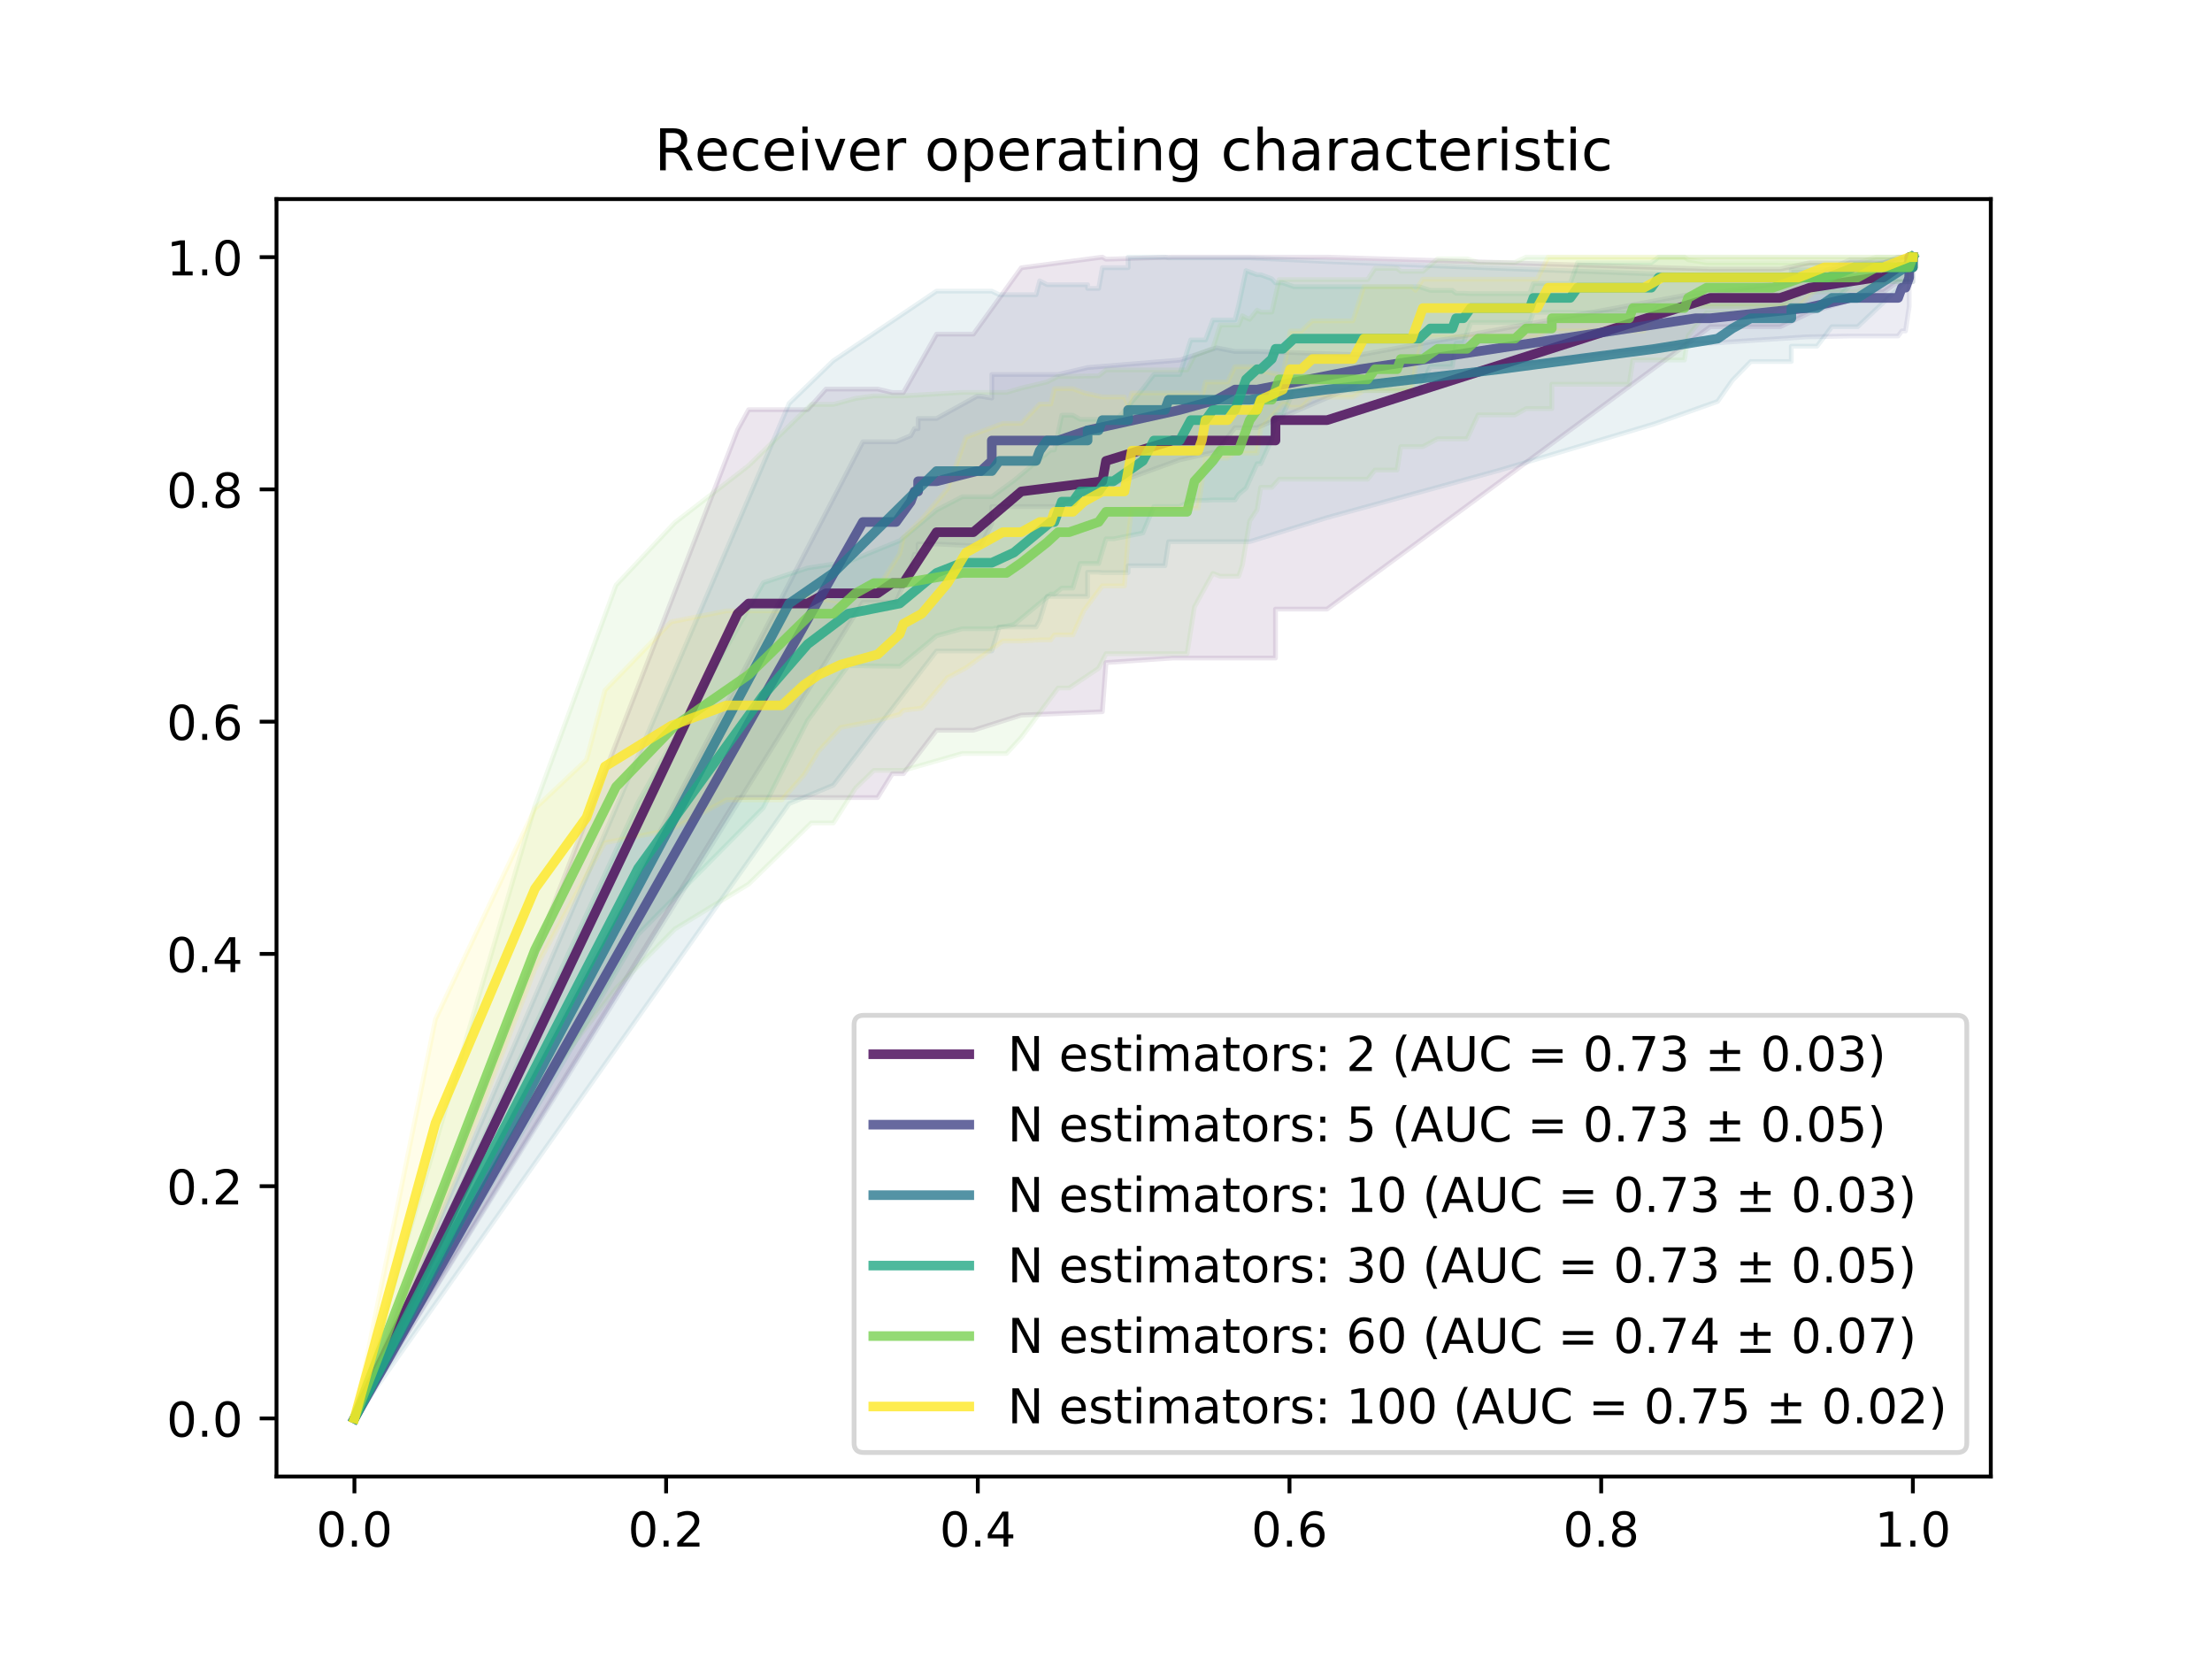 <?xml version="1.0" encoding="utf-8" standalone="no"?>
<!DOCTYPE svg PUBLIC "-//W3C//DTD SVG 1.1//EN"
  "http://www.w3.org/Graphics/SVG/1.1/DTD/svg11.dtd">
<!-- Created with matplotlib (https://matplotlib.org/) -->
<svg height="345.6pt" version="1.1" viewBox="0 0 460.8 345.6" width="460.8pt" xmlns="http://www.w3.org/2000/svg" xmlns:xlink="http://www.w3.org/1999/xlink">
 <defs>
  <style type="text/css">
*{stroke-linecap:butt;stroke-linejoin:round;}
  </style>
 </defs>
 <g id="figure_1">
  <g id="patch_1">
   <path d="M 0 345.6 
L 460.8 345.6 
L 460.8 0 
L 0 0 
z
" style="fill:#ffffff;"/>
  </g>
  <g id="axes_1">
   <g id="patch_2">
    <path d="M 57.6 307.584 
L 414.72 307.584 
L 414.72 41.472 
L 57.6 41.472 
z
" style="fill:#ffffff;"/>
   </g>
   <g id="PolyCollection_1">
    <defs>
     <path d="M 398.487 -292.032 
L 398.487 -292.032 
L 398.487 -286.909 
L 398.487 -286.909 
L 398.487 -286.909 
L 398.487 -286.909 
L 398.487 -286.909 
L 398.487 -286.909 
L 398.487 -286.909 
L 398.487 -286.909 
L 398.487 -286.909 
L 398.487 -286.909 
L 398.487 -286.909 
L 398.487 -286.909 
L 397.72 -286.909 
L 397.72 -286.909 
L 397.72 -286.909 
L 397.72 -286.909 
L 396.952 -286.909 
L 396.952 -286.909 
L 395.417 -286.909 
L 395.417 -286.909 
L 395.417 -286.909 
L 392.347 -284.787 
L 390.812 -284.787 
L 390.812 -284.787 
L 390.812 -284.787 
L 390.812 -284.787 
L 376.997 -280.468 
L 370.857 -277.541 
L 363.95 -277.541 
L 356.275 -277.541 
L 276.454 -218.719 
L 265.709 -218.719 
L 265.709 -208.518 
L 265.709 -208.518 
L 244.219 -208.518 
L 230.404 -207.574 
L 230.404 -207.574 
L 230.404 -207.574 
L 230.404 -207.574 
L 229.636 -197.328 
L 229.636 -197.328 
L 212.751 -196.634 
L 202.774 -193.477 
L 202.774 -193.477 
L 202.006 -193.477 
L 202.006 -193.477 
L 198.936 -193.477 
L 198.936 -193.477 
L 196.634 -193.477 
L 195.098 -193.477 
L 188.191 -184.424 
L 185.888 -184.424 
L 185.888 -184.424 
L 185.888 -184.424 
L 185.888 -184.424 
L 182.818 -179.454 
L 182.818 -179.454 
L 181.283 -179.454 
L 178.981 -179.454 
L 175.911 -179.454 
L 173.608 -179.454 
L 172.073 -179.454 
L 172.073 -179.454 
L 172.073 -179.454 
L 172.073 -179.454 
L 168.236 -179.505 
L 168.236 -179.505 
L 162.863 -179.505 
L 162.096 -179.505 
L 162.096 -179.505 
L 162.096 -179.505 
L 162.096 -179.505 
L 155.956 -179.505 
L 155.956 -179.505 
L 155.956 -179.505 
L 155.956 -179.505 
L 155.956 -179.505 
L 155.956 -179.505 
L 155.956 -179.505 
L 155.956 -179.505 
L 155.956 -179.505 
L 155.956 -179.505 
L 155.956 -179.505 
L 155.956 -179.505 
L 155.956 -179.505 
L 153.653 -179.443 
L 153.653 -179.443 
L 153.653 -179.443 
L 153.653 -179.443 
L 153.653 -179.443 
L 153.653 -179.443 
L 153.653 -179.443 
L 153.653 -179.443 
L 153.653 -179.443 
L 153.653 -179.443 
L 153.653 -179.443 
L 153.653 -179.443 
L 153.653 -179.443 
L 153.653 -179.443 
L 73.833 -50.112 
L 73.833 -50.112 
L 73.833 -50.112 
L 73.833 -50.112 
L 73.833 -50.112 
L 153.653 -256.074 
L 153.653 -256.074 
L 153.653 -256.074 
L 153.653 -256.074 
L 153.653 -256.074 
L 153.653 -256.074 
L 153.653 -256.074 
L 153.653 -256.074 
L 153.653 -256.074 
L 153.653 -256.074 
L 153.653 -256.074 
L 153.653 -256.074 
L 153.653 -256.074 
L 153.653 -256.074 
L 155.956 -260.256 
L 155.956 -260.256 
L 155.956 -260.256 
L 155.956 -260.256 
L 155.956 -260.256 
L 155.956 -260.256 
L 155.956 -260.256 
L 155.956 -260.256 
L 155.956 -260.256 
L 155.956 -260.256 
L 155.956 -260.256 
L 155.956 -260.256 
L 155.956 -260.256 
L 162.096 -260.256 
L 162.096 -260.256 
L 162.096 -260.256 
L 162.096 -260.256 
L 162.863 -260.256 
L 168.236 -260.256 
L 168.236 -260.256 
L 172.073 -264.551 
L 172.073 -264.551 
L 172.073 -264.551 
L 172.073 -264.551 
L 173.608 -264.551 
L 175.911 -264.551 
L 178.981 -264.551 
L 181.283 -264.551 
L 182.818 -264.551 
L 182.818 -264.551 
L 185.888 -263.826 
L 185.888 -263.826 
L 185.888 -263.826 
L 185.888 -263.826 
L 188.191 -263.826 
L 195.098 -275.994 
L 196.634 -275.994 
L 198.936 -275.994 
L 198.936 -275.994 
L 202.006 -275.994 
L 202.006 -275.994 
L 202.774 -275.994 
L 202.774 -275.994 
L 212.751 -289.813 
L 229.636 -292.032 
L 229.636 -292.032 
L 230.404 -291.605 
L 230.404 -291.605 
L 230.404 -291.605 
L 230.404 -291.605 
L 244.219 -292.032 
L 265.709 -292.032 
L 265.709 -292.032 
L 265.709 -292.032 
L 276.454 -292.032 
L 356.275 -289.546 
L 363.95 -289.546 
L 370.857 -289.546 
L 376.997 -290.864 
L 390.812 -290.789 
L 390.812 -290.789 
L 390.812 -290.789 
L 390.812 -290.789 
L 392.347 -290.789 
L 395.417 -292.032 
L 395.417 -292.032 
L 395.417 -292.032 
L 396.952 -292.032 
L 396.952 -292.032 
L 397.72 -292.032 
L 397.72 -292.032 
L 397.72 -292.032 
L 397.72 -292.032 
L 398.487 -292.032 
L 398.487 -292.032 
L 398.487 -292.032 
L 398.487 -292.032 
L 398.487 -292.032 
L 398.487 -292.032 
L 398.487 -292.032 
L 398.487 -292.032 
L 398.487 -292.032 
L 398.487 -292.032 
L 398.487 -292.032 
L 398.487 -292.032 
L 398.487 -292.032 
z
" id="m3f5a53776e" style="stroke:#440154;stroke-opacity:0.1;"/>
    </defs>
    <g clip-path="url(#p646f38c143)">
     <use style="fill:#440154;fill-opacity:0.1;stroke:#440154;stroke-opacity:0.1;" x="0" xlink:href="#m3f5a53776e" y="345.6"/>
    </g>
   </g>
   <g id="PolyCollection_2">
    <defs>
     <path d="M 398.487 -292.032 
L 398.487 -292.032 
L 397.72 -292.032 
L 397.72 -292.032 
L 397.72 -292.032 
L 397.72 -292.032 
L 397.72 -292.032 
L 397.72 -286.909 
L 397.72 -286.909 
L 397.72 -286.909 
L 397.72 -286.909 
L 397.72 -286.909 
L 397.72 -286.909 
L 397.72 -286.909 
L 397.72 -286.909 
L 397.72 -281.786 
L 397.72 -281.786 
L 397.72 -281.786 
L 397.72 -281.786 
L 397.72 -281.786 
L 397.72 -281.786 
L 397.72 -281.786 
L 397.72 -281.786 
L 397.72 -281.786 
L 397.72 -281.786 
L 397.72 -281.786 
L 397.72 -281.786 
L 397.72 -281.786 
L 397.72 -281.786 
L 397.72 -281.786 
L 397.72 -281.786 
L 396.952 -276.662 
L 396.952 -276.662 
L 396.952 -276.662 
L 396.952 -276.662 
L 396.952 -276.662 
L 396.952 -276.662 
L 396.952 -276.662 
L 396.185 -276.662 
L 395.417 -275.603 
L 393.882 -275.603 
L 385.44 -275.603 
L 376.23 -275.419 
L 356.275 -274.101 
L 353.204 -274.101 
L 283.362 -265.688 
L 261.871 -256.504 
L 257.266 -256.504 
L 253.429 -251.502 
L 245.754 -249.804 
L 226.566 -242.875 
L 220.426 -240.081 
L 211.984 -240.081 
L 211.216 -240.081 
L 211.216 -240.081 
L 206.611 -240.081 
L 206.611 -236.508 
L 204.309 -231.874 
L 203.541 -231.874 
L 195.098 -232.264 
L 195.098 -232.264 
L 195.098 -232.264 
L 195.098 -232.264 
L 195.098 -232.264 
L 194.331 -232.264 
L 194.331 -232.264 
L 194.331 -232.264 
L 194.331 -232.264 
L 194.331 -232.264 
L 194.331 -232.264 
L 194.331 -232.264 
L 194.331 -232.264 
L 194.331 -232.264 
L 194.331 -232.264 
L 194.331 -232.264 
L 194.331 -232.264 
L 194.331 -232.264 
L 194.331 -232.264 
L 194.331 -232.264 
L 194.331 -232.264 
L 194.331 -232.264 
L 194.331 -232.264 
L 194.331 -232.264 
L 194.331 -232.264 
L 194.331 -232.264 
L 194.331 -232.264 
L 194.331 -232.264 
L 194.331 -232.264 
L 193.563 -232.264 
L 193.563 -232.264 
L 193.563 -232.264 
L 192.028 -232.264 
L 192.028 -232.264 
L 191.261 -232.264 
L 191.261 -232.264 
L 191.261 -230.142 
L 190.493 -230.142 
L 189.726 -227.349 
L 186.656 -220.148 
L 181.283 -220.148 
L 179.748 -220.148 
L 73.833 -50.112 
L 73.833 -50.112 
L 73.833 -50.112 
L 73.833 -50.112 
L 73.833 -50.112 
L 179.748 -253.567 
L 181.283 -253.567 
L 186.656 -253.567 
L 189.726 -254.854 
L 190.493 -256.305 
L 191.261 -256.305 
L 191.261 -258.427 
L 191.261 -258.427 
L 192.028 -258.427 
L 192.028 -258.427 
L 193.563 -258.427 
L 193.563 -258.427 
L 193.563 -258.427 
L 194.331 -258.427 
L 194.331 -258.427 
L 194.331 -258.427 
L 194.331 -258.427 
L 194.331 -258.427 
L 194.331 -258.427 
L 194.331 -258.427 
L 194.331 -258.427 
L 194.331 -258.427 
L 194.331 -258.427 
L 194.331 -258.427 
L 194.331 -258.427 
L 194.331 -258.427 
L 194.331 -258.427 
L 194.331 -258.427 
L 194.331 -258.427 
L 194.331 -258.427 
L 194.331 -258.427 
L 194.331 -258.427 
L 194.331 -258.427 
L 194.331 -258.427 
L 194.331 -258.427 
L 194.331 -258.427 
L 194.331 -258.427 
L 195.098 -258.427 
L 195.098 -258.427 
L 195.098 -258.427 
L 195.098 -258.427 
L 195.098 -258.427 
L 203.541 -263.062 
L 204.309 -263.062 
L 206.611 -262.671 
L 206.611 -267.587 
L 211.216 -267.587 
L 211.216 -267.587 
L 211.984 -267.587 
L 220.426 -267.587 
L 226.566 -269.038 
L 245.754 -270.597 
L 253.429 -273.143 
L 257.266 -272.385 
L 261.871 -272.385 
L 283.362 -271.69 
L 353.204 -284.497 
L 356.275 -284.497 
L 376.23 -287.424 
L 385.44 -291.484 
L 393.882 -291.484 
L 395.417 -291.484 
L 396.185 -292.032 
L 396.952 -292.032 
L 396.952 -292.032 
L 396.952 -292.032 
L 396.952 -292.032 
L 396.952 -292.032 
L 396.952 -292.032 
L 396.952 -292.032 
L 397.72 -292.032 
L 397.72 -292.032 
L 397.72 -292.032 
L 397.72 -292.032 
L 397.72 -292.032 
L 397.72 -292.032 
L 397.72 -292.032 
L 397.72 -292.032 
L 397.72 -292.032 
L 397.72 -292.032 
L 397.72 -292.032 
L 397.72 -292.032 
L 397.72 -292.032 
L 397.72 -292.032 
L 397.72 -292.032 
L 397.72 -292.032 
L 397.72 -292.032 
L 397.72 -292.032 
L 397.72 -292.032 
L 397.72 -292.032 
L 397.72 -292.032 
L 397.72 -292.032 
L 397.72 -292.032 
L 397.72 -292.032 
L 397.72 -292.032 
L 397.72 -292.032 
L 397.72 -292.032 
L 397.72 -292.032 
L 397.72 -292.032 
L 398.487 -292.032 
z
" id="mece2b8d217" style="stroke:#414487;stroke-opacity:0.1;"/>
    </defs>
    <g clip-path="url(#p646f38c143)">
     <use style="fill:#414487;fill-opacity:0.1;stroke:#414487;stroke-opacity:0.1;" x="0" xlink:href="#mece2b8d217" y="345.6"/>
    </g>
   </g>
   <g id="PolyCollection_3">
    <defs>
     <path d="M 398.487 -292.032 
L 398.487 -292.032 
L 396.952 -286.909 
L 396.952 -286.909 
L 386.975 -277.541 
L 386.207 -277.541 
L 384.672 -277.541 
L 382.37 -277.541 
L 381.602 -277.541 
L 381.602 -277.541 
L 381.602 -277.541 
L 381.602 -277.541 
L 381.602 -277.541 
L 378.532 -273.481 
L 377.765 -273.481 
L 375.462 -273.481 
L 374.695 -273.481 
L 374.695 -273.481 
L 374.695 -273.481 
L 374.695 -273.481 
L 373.16 -273.481 
L 373.16 -273.481 
L 373.16 -270.296 
L 373.16 -270.296 
L 373.16 -270.296 
L 373.16 -270.296 
L 373.16 -270.296 
L 372.392 -270.296 
L 372.392 -270.296 
L 372.392 -270.296 
L 372.392 -270.296 
L 372.392 -270.296 
L 372.392 -270.296 
L 372.392 -270.296 
L 372.392 -270.296 
L 372.392 -270.296 
L 372.392 -270.296 
L 372.392 -270.296 
L 372.392 -270.296 
L 370.09 -270.296 
L 368.555 -270.296 
L 367.787 -270.296 
L 367.02 -270.296 
L 364.717 -270.296 
L 360.88 -266.357 
L 357.81 -261.974 
L 344.762 -257.339 
L 312.527 -247.681 
L 276.454 -237.77 
L 260.336 -232.765 
L 251.894 -232.765 
L 243.451 -232.765 
L 242.684 -227.738 
L 237.311 -227.738 
L 236.544 -227.738 
L 235.009 -227.738 
L 235.009 -227.738 
L 235.009 -227.738 
L 235.009 -226.318 
L 234.241 -226.318 
L 234.241 -226.318 
L 234.241 -226.318 
L 233.474 -226.318 
L 233.474 -226.318 
L 233.474 -226.318 
L 232.706 -226.318 
L 231.171 -226.318 
L 230.404 -226.318 
L 230.404 -226.318 
L 229.636 -226.318 
L 228.869 -226.399 
L 226.566 -226.399 
L 226.566 -221.372 
L 226.566 -221.372 
L 225.799 -221.372 
L 225.031 -221.372 
L 225.031 -221.372 
L 225.031 -221.372 
L 225.031 -221.372 
L 225.031 -221.372 
L 223.496 -221.372 
L 223.496 -221.372 
L 223.496 -221.372 
L 221.961 -221.372 
L 221.194 -221.372 
L 220.426 -221.372 
L 218.124 -221.372 
L 216.589 -216.329 
L 215.821 -214.979 
L 213.519 -214.979 
L 213.519 -214.979 
L 213.519 -214.979 
L 210.449 -214.979 
L 210.449 -214.979 
L 209.681 -214.979 
L 208.914 -214.979 
L 208.146 -214.979 
L 206.611 -209.984 
L 195.098 -209.984 
L 173.608 -182.038 
L 164.398 -178.188 
L 73.833 -50.112 
L 73.833 -50.112 
L 73.833 -50.112 
L 73.833 -50.112 
L 73.833 -50.112 
L 164.398 -261.573 
L 173.608 -270.456 
L 195.098 -284.952 
L 206.611 -284.952 
L 208.146 -284.2 
L 208.914 -284.2 
L 209.681 -284.2 
L 210.449 -284.2 
L 210.449 -284.2 
L 213.519 -284.2 
L 213.519 -284.2 
L 213.519 -284.2 
L 215.821 -284.2 
L 216.589 -287.095 
L 218.124 -286.296 
L 220.426 -286.296 
L 221.194 -286.296 
L 221.961 -286.296 
L 223.496 -286.296 
L 223.496 -286.296 
L 223.496 -286.296 
L 225.031 -286.296 
L 225.031 -286.296 
L 225.031 -286.296 
L 225.031 -286.296 
L 225.031 -286.296 
L 225.799 -286.296 
L 226.566 -286.296 
L 226.566 -286.296 
L 226.566 -285.514 
L 228.869 -285.514 
L 229.636 -289.839 
L 230.404 -289.839 
L 230.404 -289.839 
L 231.171 -289.839 
L 232.706 -289.839 
L 233.474 -289.839 
L 233.474 -289.839 
L 233.474 -289.839 
L 234.241 -289.839 
L 234.241 -289.839 
L 234.241 -289.839 
L 235.009 -289.839 
L 235.009 -292.032 
L 235.009 -292.032 
L 235.009 -292.032 
L 236.544 -292.032 
L 237.311 -292.032 
L 242.684 -292.032 
L 243.451 -291.88 
L 251.894 -291.88 
L 260.336 -291.88 
L 276.454 -291.119 
L 312.527 -289.697 
L 344.762 -288.527 
L 357.81 -288.137 
L 360.88 -287.998 
L 364.717 -288.303 
L 367.02 -288.303 
L 367.787 -288.303 
L 368.555 -288.303 
L 370.09 -288.303 
L 372.392 -288.303 
L 372.392 -288.303 
L 372.392 -288.303 
L 372.392 -288.303 
L 372.392 -288.303 
L 372.392 -288.303 
L 372.392 -288.303 
L 372.392 -288.303 
L 372.392 -288.303 
L 372.392 -288.303 
L 372.392 -288.303 
L 372.392 -288.303 
L 373.16 -288.303 
L 373.16 -288.303 
L 373.16 -288.303 
L 373.16 -288.303 
L 373.16 -288.303 
L 373.16 -289.362 
L 373.16 -289.362 
L 374.695 -289.362 
L 374.695 -289.362 
L 374.695 -289.362 
L 374.695 -289.362 
L 375.462 -289.362 
L 377.765 -289.362 
L 378.532 -289.362 
L 381.602 -289.546 
L 381.602 -289.546 
L 381.602 -289.546 
L 381.602 -289.546 
L 381.602 -289.546 
L 382.37 -289.546 
L 384.672 -289.546 
L 386.207 -289.546 
L 386.975 -289.546 
L 396.952 -292.032 
L 396.952 -292.032 
L 398.487 -292.032 
z
" id="m442d8e443a" style="stroke:#2a788e;stroke-opacity:0.1;"/>
    </defs>
    <g clip-path="url(#p646f38c143)">
     <use style="fill:#2a788e;fill-opacity:0.1;stroke:#2a788e;stroke-opacity:0.1;" x="0" xlink:href="#m442d8e443a" y="345.6"/>
    </g>
   </g>
   <g id="PolyCollection_4">
    <defs>
     <path d="M 398.487 -292.032 
L 398.487 -292.032 
L 398.487 -286.909 
L 394.65 -286.909 
L 386.975 -286.909 
L 386.207 -286.909 
L 380.835 -281.786 
L 375.462 -281.786 
L 370.857 -281.786 
L 365.485 -281.786 
L 360.88 -281.786 
L 354.739 -281.786 
L 353.972 -281.786 
L 350.902 -281.786 
L 347.064 -281.786 
L 345.529 -281.786 
L 343.994 -280.468 
L 338.622 -280.468 
L 336.319 -280.468 
L 336.319 -280.468 
L 334.784 -280.468 
L 330.947 -280.468 
L 330.179 -280.468 
L 328.644 -280.468 
L 327.109 -280.542 
L 325.574 -280.542 
L 324.807 -280.542 
L 322.504 -280.542 
L 321.737 -280.542 
L 320.202 -280.542 
L 319.434 -280.542 
L 318.667 -278.42 
L 317.132 -278.42 
L 315.597 -278.42 
L 314.829 -278.42 
L 313.294 -278.42 
L 311.759 -278.42 
L 310.992 -278.42 
L 310.992 -278.42 
L 310.224 -278.42 
L 310.224 -278.42 
L 309.457 -278.42 
L 306.387 -278.42 
L 304.852 -274.101 
L 303.317 -274.101 
L 302.549 -269.237 
L 301.014 -269.237 
L 299.479 -269.237 
L 297.944 -269.237 
L 295.642 -264.235 
L 294.107 -264.235 
L 292.572 -264.235 
L 291.037 -264.235 
L 289.502 -264.235 
L 288.734 -264.235 
L 288.734 -264.235 
L 284.129 -264.235 
L 280.292 -264.235 
L 277.222 -264.235 
L 276.454 -264.235 
L 275.686 -264.235 
L 274.919 -264.235 
L 274.919 -264.235 
L 273.384 -264.235 
L 269.546 -264.235 
L 267.244 -259.18 
L 265.709 -259.18 
L 264.941 -254.101 
L 264.941 -254.101 
L 262.639 -249.009 
L 262.639 -249.009 
L 261.871 -249.009 
L 259.569 -243.909 
L 258.034 -242.643 
L 257.266 -241.458 
L 253.429 -241.458 
L 252.661 -241.458 
L 251.126 -241.369 
L 248.056 -241.369 
L 245.754 -240.081 
L 241.916 -240.081 
L 240.381 -240.081 
L 238.079 -234.584 
L 231.939 -233.341 
L 230.404 -233.341 
L 228.869 -228.218 
L 225.031 -228.218 
L 223.496 -223.095 
L 221.194 -223.095 
L 219.659 -221.852 
L 218.891 -221.852 
L 211.216 -215.485 
L 206.611 -214.616 
L 201.239 -214.616 
L 200.471 -214.616 
L 195.098 -213.165 
L 187.423 -206.799 
L 176.678 -206.938 
L 168.236 -195.512 
L 159.026 -177.342 
L 132.931 -150.953 
L 73.833 -50.112 
L 73.833 -50.112 
L 73.833 -50.112 
L 73.833 -50.112 
L 73.833 -50.112 
L 132.931 -178.458 
L 159.026 -224.221 
L 168.236 -227.272 
L 176.678 -228.579 
L 187.423 -232.962 
L 195.098 -239.328 
L 200.471 -242.122 
L 201.239 -242.122 
L 206.611 -242.122 
L 211.216 -245.496 
L 218.891 -251.863 
L 219.659 -251.863 
L 221.194 -259.108 
L 223.496 -259.108 
L 225.031 -258.229 
L 228.869 -258.229 
L 230.404 -257.35 
L 231.939 -257.35 
L 238.079 -264.595 
L 240.381 -267.587 
L 241.916 -267.587 
L 245.754 -267.587 
L 248.056 -274.788 
L 251.126 -274.788 
L 252.661 -278.942 
L 253.429 -278.942 
L 257.266 -278.942 
L 258.034 -282.002 
L 259.569 -289.225 
L 261.871 -288.368 
L 262.639 -288.368 
L 262.639 -288.368 
L 264.941 -287.52 
L 264.941 -287.52 
L 265.709 -286.686 
L 267.244 -286.686 
L 269.546 -285.876 
L 273.384 -285.876 
L 274.919 -285.876 
L 274.919 -285.876 
L 275.686 -285.876 
L 276.454 -285.876 
L 277.222 -285.876 
L 280.292 -285.876 
L 284.129 -285.876 
L 288.734 -285.876 
L 288.734 -285.876 
L 289.502 -285.876 
L 291.037 -285.876 
L 292.572 -285.876 
L 294.107 -285.876 
L 295.642 -285.876 
L 297.944 -285.117 
L 299.479 -285.117 
L 301.014 -285.117 
L 302.549 -285.117 
L 303.317 -284.497 
L 304.852 -284.497 
L 306.387 -284.423 
L 309.457 -284.423 
L 310.224 -284.423 
L 310.224 -284.423 
L 310.992 -284.423 
L 310.992 -284.423 
L 311.759 -284.423 
L 313.294 -284.423 
L 314.829 -284.423 
L 315.597 -284.423 
L 317.132 -284.423 
L 318.667 -284.423 
L 319.434 -286.545 
L 320.202 -286.545 
L 321.737 -286.545 
L 322.504 -286.545 
L 324.807 -286.545 
L 325.574 -286.545 
L 327.109 -286.545 
L 328.644 -290.864 
L 330.179 -290.864 
L 330.947 -290.864 
L 334.784 -290.864 
L 336.319 -290.864 
L 336.319 -290.864 
L 338.622 -290.864 
L 343.994 -290.864 
L 345.529 -292.032 
L 347.064 -292.032 
L 350.902 -292.032 
L 353.972 -292.032 
L 354.739 -292.032 
L 360.88 -292.032 
L 365.485 -292.032 
L 370.857 -292.032 
L 375.462 -292.032 
L 380.835 -292.032 
L 386.207 -292.032 
L 386.975 -292.032 
L 394.65 -292.032 
L 398.487 -292.032 
L 398.487 -292.032 
z
" id="mc1dc2246b0" style="stroke:#22a884;stroke-opacity:0.1;"/>
    </defs>
    <g clip-path="url(#p646f38c143)">
     <use style="fill:#22a884;fill-opacity:0.1;stroke:#22a884;stroke-opacity:0.1;" x="0" xlink:href="#mc1dc2246b0" y="345.6"/>
    </g>
   </g>
   <g id="PolyCollection_5">
    <defs>
     <path d="M 398.487 -292.032 
L 398.487 -292.032 
L 397.72 -286.909 
L 392.347 -286.909 
L 390.812 -286.909 
L 386.975 -284.787 
L 381.602 -284.787 
L 375.462 -284.787 
L 369.322 -280.468 
L 364.717 -280.468 
L 360.88 -280.468 
L 357.042 -280.468 
L 355.507 -280.468 
L 351.669 -275.603 
L 350.902 -270.601 
L 347.064 -270.601 
L 344.762 -270.601 
L 343.994 -270.601 
L 341.692 -270.601 
L 340.157 -270.601 
L 339.389 -265.547 
L 338.622 -265.547 
L 337.087 -265.547 
L 336.319 -265.547 
L 335.552 -265.547 
L 334.784 -265.547 
L 333.249 -265.547 
L 332.482 -265.547 
L 330.947 -265.547 
L 327.877 -265.547 
L 327.877 -265.547 
L 326.342 -265.547 
L 326.342 -265.547 
L 323.272 -265.547 
L 323.272 -260.468 
L 320.969 -260.468 
L 317.899 -260.468 
L 315.597 -259.175 
L 314.062 -259.175 
L 312.527 -259.175 
L 310.992 -259.175 
L 310.224 -259.175 
L 309.457 -259.175 
L 308.689 -259.175 
L 307.922 -259.175 
L 305.619 -254.191 
L 303.317 -254.191 
L 301.014 -254.191 
L 299.479 -254.191 
L 296.409 -252.556 
L 293.339 -252.556 
L 291.804 -252.556 
L 291.037 -247.681 
L 290.269 -247.681 
L 288.734 -247.681 
L 287.967 -247.681 
L 286.432 -247.681 
L 284.897 -245.774 
L 281.827 -245.774 
L 278.757 -245.774 
L 276.454 -245.774 
L 274.919 -245.774 
L 274.151 -245.774 
L 272.616 -245.774 
L 271.849 -245.774 
L 271.081 -245.774 
L 269.546 -245.774 
L 266.476 -245.774 
L 264.941 -244.067 
L 262.639 -244.067 
L 261.871 -239.408 
L 260.336 -237.071 
L 259.569 -232.517 
L 258.801 -227.844 
L 258.034 -225.549 
L 254.196 -225.549 
L 252.661 -226.15 
L 248.824 -219.183 
L 247.289 -209.422 
L 244.986 -209.422 
L 243.451 -209.422 
L 241.916 -209.422 
L 235.776 -209.422 
L 234.241 -209.422 
L 230.404 -209.422 
L 228.869 -206.399 
L 222.729 -202.273 
L 220.426 -202.273 
L 218.124 -199.194 
L 212.751 -191.982 
L 209.681 -188.643 
L 200.471 -188.643 
L 188.191 -185.11 
L 182.051 -185.11 
L 178.213 -181.404 
L 173.608 -174.165 
L 169.003 -174.165 
L 155.956 -161.432 
L 140.606 -152.079 
L 128.326 -139.667 
L 111.44 -117.718 
L 73.833 -50.112 
L 73.833 -50.112 
L 73.833 -50.112 
L 73.833 -50.112 
L 73.833 -50.112 
L 111.44 -177.74 
L 128.326 -223.698 
L 140.606 -236.751 
L 155.956 -248.619 
L 169.003 -261.352 
L 173.608 -261.352 
L 178.213 -262.601 
L 182.051 -263.139 
L 188.191 -263.139 
L 200.471 -263.851 
L 209.681 -263.851 
L 212.751 -264.755 
L 218.124 -266.032 
L 220.426 -267.197 
L 222.729 -267.197 
L 228.869 -267.315 
L 230.404 -268.537 
L 234.241 -268.537 
L 235.776 -268.537 
L 241.916 -268.537 
L 243.451 -268.537 
L 244.986 -268.537 
L 247.289 -268.537 
L 248.824 -271.509 
L 252.661 -273.029 
L 254.196 -277.875 
L 258.034 -277.875 
L 258.801 -279.824 
L 259.569 -279.396 
L 260.336 -279.086 
L 261.871 -280.993 
L 262.639 -280.578 
L 264.941 -280.578 
L 266.476 -287.359 
L 269.546 -287.359 
L 271.081 -287.359 
L 271.849 -287.359 
L 272.616 -287.359 
L 274.151 -287.359 
L 274.919 -287.359 
L 276.454 -287.359 
L 278.757 -287.359 
L 281.827 -287.359 
L 284.897 -287.359 
L 286.432 -289.697 
L 287.967 -289.697 
L 288.734 -289.697 
L 290.269 -289.697 
L 291.037 -289.697 
L 291.804 -289.066 
L 293.339 -289.066 
L 296.409 -289.066 
L 299.479 -291.675 
L 301.014 -291.675 
L 303.317 -291.675 
L 305.619 -291.675 
L 307.922 -290.936 
L 308.689 -290.936 
L 309.457 -290.936 
L 310.224 -290.936 
L 310.992 -290.936 
L 312.527 -290.936 
L 314.062 -290.936 
L 315.597 -290.936 
L 317.899 -292.032 
L 320.969 -292.032 
L 323.272 -292.032 
L 323.272 -292.032 
L 326.342 -292.032 
L 326.342 -292.032 
L 327.877 -292.032 
L 327.877 -292.032 
L 330.947 -292.032 
L 332.482 -292.032 
L 333.249 -292.032 
L 334.784 -292.032 
L 335.552 -292.032 
L 336.319 -292.032 
L 337.087 -292.032 
L 338.622 -292.032 
L 339.389 -292.032 
L 340.157 -292.032 
L 341.692 -292.032 
L 343.994 -292.032 
L 344.762 -292.032 
L 347.064 -292.032 
L 350.902 -292.032 
L 351.669 -291.484 
L 355.507 -290.864 
L 357.042 -290.864 
L 360.88 -290.864 
L 364.717 -290.864 
L 369.322 -290.864 
L 375.462 -290.789 
L 381.602 -290.789 
L 386.975 -290.789 
L 390.812 -292.032 
L 392.347 -292.032 
L 397.72 -292.032 
L 398.487 -292.032 
z
" id="m8db368e922" style="stroke:#7ad151;stroke-opacity:0.1;"/>
    </defs>
    <g clip-path="url(#p646f38c143)">
     <use style="fill:#7ad151;fill-opacity:0.1;stroke:#7ad151;stroke-opacity:0.1;" x="0" xlink:href="#m8db368e922" y="345.6"/>
    </g>
   </g>
   <g id="PolyCollection_6">
    <defs>
     <path d="M 398.487 -292.032 
L 398.487 -292.032 
L 397.72 -292.032 
L 392.347 -286.909 
L 388.51 -286.909 
L 383.905 -286.909 
L 380.067 -286.909 
L 374.695 -281.786 
L 372.392 -281.786 
L 369.322 -281.786 
L 364.717 -281.786 
L 360.88 -281.786 
L 353.204 -281.786 
L 349.367 -281.786 
L 346.297 -281.786 
L 342.459 -276.662 
L 337.854 -276.662 
L 335.552 -276.662 
L 334.017 -276.662 
L 330.179 -276.662 
L 329.412 -276.662 
L 327.109 -276.662 
L 322.504 -276.662 
L 320.202 -275.419 
L 317.132 -275.419 
L 315.597 -275.419 
L 315.597 -275.419 
L 314.829 -275.419 
L 310.992 -275.419 
L 308.689 -275.419 
L 308.689 -275.419 
L 305.619 -275.419 
L 303.317 -275.419 
L 300.247 -275.419 
L 296.409 -275.419 
L 294.874 -269.237 
L 294.107 -264.235 
L 291.804 -264.235 
L 289.502 -264.235 
L 287.967 -264.235 
L 287.967 -264.235 
L 286.432 -264.235 
L 284.129 -264.235 
L 281.827 -262.871 
L 280.292 -262.871 
L 277.989 -262.871 
L 276.454 -262.871 
L 274.919 -262.871 
L 273.384 -262.871 
L 271.081 -260.749 
L 268.779 -260.749 
L 268.779 -260.749 
L 268.011 -261.369 
L 267.244 -261.444 
L 262.639 -256.32 
L 261.871 -251.197 
L 260.336 -251.197 
L 258.801 -251.197 
L 257.266 -251.197 
L 255.731 -250.138 
L 254.964 -250.138 
L 253.429 -250.138 
L 251.126 -250.138 
L 250.359 -244.831 
L 250.359 -244.831 
L 249.591 -239.708 
L 245.754 -239.708 
L 244.986 -239.708 
L 243.451 -239.708 
L 240.381 -239.708 
L 239.614 -239.708 
L 236.544 -239.708 
L 235.776 -239.708 
L 235.009 -233.715 
L 234.241 -223.544 
L 233.474 -223.544 
L 231.939 -223.544 
L 229.636 -223.544 
L 225.799 -218.444 
L 223.496 -213.338 
L 219.659 -213.338 
L 218.891 -212.292 
L 216.589 -212.292 
L 212.751 -212.077 
L 208.914 -212.077 
L 201.239 -206.482 
L 197.401 -204.445 
L 192.028 -198.079 
L 188.191 -197.63 
L 187.423 -196.805 
L 182.818 -195.517 
L 175.143 -194.066 
L 170.538 -189.145 
L 167.468 -184.162 
L 162.863 -178.98 
L 151.351 -178.98 
L 139.838 -172.774 
L 126.023 -170.046 
L 122.186 -163.312 
L 111.44 -143.752 
L 90.718 -90.012 
L 73.833 -50.112 
L 73.833 -50.112 
L 73.833 -50.112 
L 73.833 -50.112 
L 73.833 -50.112 
L 90.718 -133.294 
L 111.44 -177.171 
L 122.186 -187.321 
L 126.023 -201.807 
L 139.838 -216.056 
L 151.351 -218.339 
L 162.863 -218.339 
L 167.468 -221.646 
L 170.538 -220.906 
L 175.143 -220.229 
L 182.818 -223.023 
L 187.423 -230.224 
L 188.191 -233.643 
L 192.028 -237.438 
L 197.401 -243.804 
L 201.239 -254.5 
L 208.914 -257.393 
L 212.751 -257.393 
L 216.589 -261.422 
L 218.891 -261.422 
L 219.659 -264.621 
L 223.496 -264.621 
L 225.799 -263.759 
L 229.636 -262.903 
L 231.939 -262.903 
L 233.474 -262.903 
L 234.241 -262.903 
L 235.009 -261.221 
L 235.776 -263.716 
L 236.544 -263.716 
L 239.614 -263.716 
L 240.381 -263.716 
L 243.451 -263.716 
L 244.986 -263.716 
L 245.754 -263.716 
L 249.591 -263.716 
L 250.359 -262.837 
L 250.359 -262.837 
L 251.126 -266.019 
L 253.429 -266.019 
L 254.964 -266.019 
L 255.731 -266.019 
L 257.266 -269.204 
L 258.801 -269.204 
L 260.336 -269.204 
L 261.871 -269.204 
L 262.639 -268.325 
L 267.244 -267.446 
L 268.011 -271.765 
L 268.779 -276.629 
L 268.779 -276.629 
L 271.081 -276.629 
L 273.384 -278.751 
L 274.919 -278.751 
L 276.454 -278.751 
L 277.989 -278.751 
L 280.292 -278.751 
L 281.827 -278.751 
L 284.129 -285.876 
L 286.432 -285.876 
L 287.967 -285.876 
L 287.967 -285.876 
L 289.502 -285.876 
L 291.804 -285.876 
L 294.107 -285.876 
L 294.874 -285.117 
L 296.409 -287.424 
L 300.247 -287.424 
L 303.317 -287.424 
L 305.619 -287.424 
L 308.689 -287.424 
L 308.689 -287.424 
L 310.992 -287.424 
L 314.829 -287.424 
L 315.597 -287.424 
L 315.597 -287.424 
L 317.132 -287.424 
L 320.202 -287.424 
L 322.504 -292.032 
L 327.109 -292.032 
L 329.412 -292.032 
L 330.179 -292.032 
L 334.017 -292.032 
L 335.552 -292.032 
L 337.854 -292.032 
L 342.459 -292.032 
L 346.297 -292.032 
L 349.367 -292.032 
L 353.204 -292.032 
L 360.88 -292.032 
L 364.717 -292.032 
L 369.322 -292.032 
L 372.392 -292.032 
L 374.695 -292.032 
L 380.067 -292.032 
L 383.905 -292.032 
L 388.51 -292.032 
L 392.347 -292.032 
L 397.72 -292.032 
L 398.487 -292.032 
z
" id="m5024d1f552" style="stroke:#fde725;stroke-opacity:0.1;"/>
    </defs>
    <g clip-path="url(#p646f38c143)">
     <use style="fill:#fde725;fill-opacity:0.1;stroke:#fde725;stroke-opacity:0.1;" x="0" xlink:href="#m5024d1f552" y="345.6"/>
    </g>
   </g>
   <g id="matplotlib.axis_1">
    <g id="xtick_1">
     <g id="line2d_1">
      <defs>
       <path d="M 0 0 
L 0 3.5 
" id="m9e96b59580" style="stroke:#000000;stroke-width:0.8;"/>
      </defs>
      <g>
       <use style="stroke:#000000;stroke-width:0.8;" x="73.833" xlink:href="#m9e96b59580" y="307.584"/>
      </g>
     </g>
     <g id="text_1">
      <!-- 0.0 -->
      <defs>
       <path d="M 31.781 66.406 
Q 24.172 66.406 20.328 58.906 
Q 16.5 51.422 16.5 36.375 
Q 16.5 21.391 20.328 13.891 
Q 24.172 6.391 31.781 6.391 
Q 39.453 6.391 43.281 13.891 
Q 47.125 21.391 47.125 36.375 
Q 47.125 51.422 43.281 58.906 
Q 39.453 66.406 31.781 66.406 
z
M 31.781 74.219 
Q 44.047 74.219 50.516 64.516 
Q 56.984 54.828 56.984 36.375 
Q 56.984 17.969 50.516 8.266 
Q 44.047 -1.422 31.781 -1.422 
Q 19.531 -1.422 13.062 8.266 
Q 6.594 17.969 6.594 36.375 
Q 6.594 54.828 13.062 64.516 
Q 19.531 74.219 31.781 74.219 
z
" id="DejaVuSans-48"/>
       <path d="M 10.688 12.406 
L 21 12.406 
L 21 0 
L 10.688 0 
z
" id="DejaVuSans-46"/>
      </defs>
      <g transform="translate(65.881 322.182)scale(0.1 -0.1)">
       <use xlink:href="#DejaVuSans-48"/>
       <use x="63.623" xlink:href="#DejaVuSans-46"/>
       <use x="95.41" xlink:href="#DejaVuSans-48"/>
      </g>
     </g>
    </g>
    <g id="xtick_2">
     <g id="line2d_2">
      <g>
       <use style="stroke:#000000;stroke-width:0.8;" x="138.764" xlink:href="#m9e96b59580" y="307.584"/>
      </g>
     </g>
     <g id="text_2">
      <!-- 0.2 -->
      <defs>
       <path d="M 19.188 8.297 
L 53.609 8.297 
L 53.609 0 
L 7.328 0 
L 7.328 8.297 
Q 12.938 14.109 22.625 23.891 
Q 32.328 33.688 34.812 36.531 
Q 39.547 41.844 41.422 45.531 
Q 43.312 49.219 43.312 52.781 
Q 43.312 58.594 39.234 62.25 
Q 35.156 65.922 28.609 65.922 
Q 23.969 65.922 18.812 64.312 
Q 13.672 62.703 7.812 59.422 
L 7.812 69.391 
Q 13.766 71.781 18.938 73 
Q 24.125 74.219 28.422 74.219 
Q 39.75 74.219 46.484 68.547 
Q 53.219 62.891 53.219 53.422 
Q 53.219 48.922 51.531 44.891 
Q 49.859 40.875 45.406 35.406 
Q 44.188 33.984 37.641 27.219 
Q 31.109 20.453 19.188 8.297 
z
" id="DejaVuSans-50"/>
      </defs>
      <g transform="translate(130.812 322.182)scale(0.1 -0.1)">
       <use xlink:href="#DejaVuSans-48"/>
       <use x="63.623" xlink:href="#DejaVuSans-46"/>
       <use x="95.41" xlink:href="#DejaVuSans-50"/>
      </g>
     </g>
    </g>
    <g id="xtick_3">
     <g id="line2d_3">
      <g>
       <use style="stroke:#000000;stroke-width:0.8;" x="203.695" xlink:href="#m9e96b59580" y="307.584"/>
      </g>
     </g>
     <g id="text_3">
      <!-- 0.4 -->
      <defs>
       <path d="M 37.797 64.312 
L 12.891 25.391 
L 37.797 25.391 
z
M 35.203 72.906 
L 47.609 72.906 
L 47.609 25.391 
L 58.016 25.391 
L 58.016 17.188 
L 47.609 17.188 
L 47.609 0 
L 37.797 0 
L 37.797 17.188 
L 4.891 17.188 
L 4.891 26.703 
z
" id="DejaVuSans-52"/>
      </defs>
      <g transform="translate(195.743 322.182)scale(0.1 -0.1)">
       <use xlink:href="#DejaVuSans-48"/>
       <use x="63.623" xlink:href="#DejaVuSans-46"/>
       <use x="95.41" xlink:href="#DejaVuSans-52"/>
      </g>
     </g>
    </g>
    <g id="xtick_4">
     <g id="line2d_4">
      <g>
       <use style="stroke:#000000;stroke-width:0.8;" x="268.625" xlink:href="#m9e96b59580" y="307.584"/>
      </g>
     </g>
     <g id="text_4">
      <!-- 0.6 -->
      <defs>
       <path d="M 33.016 40.375 
Q 26.375 40.375 22.484 35.828 
Q 18.609 31.297 18.609 23.391 
Q 18.609 15.531 22.484 10.953 
Q 26.375 6.391 33.016 6.391 
Q 39.656 6.391 43.531 10.953 
Q 47.406 15.531 47.406 23.391 
Q 47.406 31.297 43.531 35.828 
Q 39.656 40.375 33.016 40.375 
z
M 52.594 71.297 
L 52.594 62.312 
Q 48.875 64.062 45.094 64.984 
Q 41.312 65.922 37.594 65.922 
Q 27.828 65.922 22.672 59.328 
Q 17.531 52.734 16.797 39.406 
Q 19.672 43.656 24.016 45.922 
Q 28.375 48.188 33.594 48.188 
Q 44.578 48.188 50.953 41.516 
Q 57.328 34.859 57.328 23.391 
Q 57.328 12.156 50.688 5.359 
Q 44.047 -1.422 33.016 -1.422 
Q 20.359 -1.422 13.672 8.266 
Q 6.984 17.969 6.984 36.375 
Q 6.984 53.656 15.188 63.938 
Q 23.391 74.219 37.203 74.219 
Q 40.922 74.219 44.703 73.484 
Q 48.484 72.75 52.594 71.297 
z
" id="DejaVuSans-54"/>
      </defs>
      <g transform="translate(260.674 322.182)scale(0.1 -0.1)">
       <use xlink:href="#DejaVuSans-48"/>
       <use x="63.623" xlink:href="#DejaVuSans-46"/>
       <use x="95.41" xlink:href="#DejaVuSans-54"/>
      </g>
     </g>
    </g>
    <g id="xtick_5">
     <g id="line2d_5">
      <g>
       <use style="stroke:#000000;stroke-width:0.8;" x="333.556" xlink:href="#m9e96b59580" y="307.584"/>
      </g>
     </g>
     <g id="text_5">
      <!-- 0.8 -->
      <defs>
       <path d="M 31.781 34.625 
Q 24.75 34.625 20.719 30.859 
Q 16.703 27.094 16.703 20.516 
Q 16.703 13.922 20.719 10.156 
Q 24.75 6.391 31.781 6.391 
Q 38.812 6.391 42.859 10.172 
Q 46.922 13.969 46.922 20.516 
Q 46.922 27.094 42.891 30.859 
Q 38.875 34.625 31.781 34.625 
z
M 21.922 38.812 
Q 15.578 40.375 12.031 44.719 
Q 8.5 49.078 8.5 55.328 
Q 8.5 64.062 14.719 69.141 
Q 20.953 74.219 31.781 74.219 
Q 42.672 74.219 48.875 69.141 
Q 55.078 64.062 55.078 55.328 
Q 55.078 49.078 51.531 44.719 
Q 48 40.375 41.703 38.812 
Q 48.828 37.156 52.797 32.312 
Q 56.781 27.484 56.781 20.516 
Q 56.781 9.906 50.312 4.234 
Q 43.844 -1.422 31.781 -1.422 
Q 19.734 -1.422 13.25 4.234 
Q 6.781 9.906 6.781 20.516 
Q 6.781 27.484 10.781 32.312 
Q 14.797 37.156 21.922 38.812 
z
M 18.312 54.391 
Q 18.312 48.734 21.844 45.562 
Q 25.391 42.391 31.781 42.391 
Q 38.141 42.391 41.719 45.562 
Q 45.312 48.734 45.312 54.391 
Q 45.312 60.062 41.719 63.234 
Q 38.141 66.406 31.781 66.406 
Q 25.391 66.406 21.844 63.234 
Q 18.312 60.062 18.312 54.391 
z
" id="DejaVuSans-56"/>
      </defs>
      <g transform="translate(325.605 322.182)scale(0.1 -0.1)">
       <use xlink:href="#DejaVuSans-48"/>
       <use x="63.623" xlink:href="#DejaVuSans-46"/>
       <use x="95.41" xlink:href="#DejaVuSans-56"/>
      </g>
     </g>
    </g>
    <g id="xtick_6">
     <g id="line2d_6">
      <g>
       <use style="stroke:#000000;stroke-width:0.8;" x="398.487" xlink:href="#m9e96b59580" y="307.584"/>
      </g>
     </g>
     <g id="text_6">
      <!-- 1.0 -->
      <defs>
       <path d="M 12.406 8.297 
L 28.516 8.297 
L 28.516 63.922 
L 10.984 60.406 
L 10.984 69.391 
L 28.422 72.906 
L 38.281 72.906 
L 38.281 8.297 
L 54.391 8.297 
L 54.391 0 
L 12.406 0 
z
" id="DejaVuSans-49"/>
      </defs>
      <g transform="translate(390.536 322.182)scale(0.1 -0.1)">
       <use xlink:href="#DejaVuSans-49"/>
       <use x="63.623" xlink:href="#DejaVuSans-46"/>
       <use x="95.41" xlink:href="#DejaVuSans-48"/>
      </g>
     </g>
    </g>
   </g>
   <g id="matplotlib.axis_2">
    <g id="ytick_1">
     <g id="line2d_7">
      <defs>
       <path d="M 0 0 
L -3.5 0 
" id="m283c834d19" style="stroke:#000000;stroke-width:0.8;"/>
      </defs>
      <g>
       <use style="stroke:#000000;stroke-width:0.8;" x="57.6" xlink:href="#m283c834d19" y="295.488"/>
      </g>
     </g>
     <g id="text_7">
      <!-- 0.0 -->
      <g transform="translate(34.697 299.287)scale(0.1 -0.1)">
       <use xlink:href="#DejaVuSans-48"/>
       <use x="63.623" xlink:href="#DejaVuSans-46"/>
       <use x="95.41" xlink:href="#DejaVuSans-48"/>
      </g>
     </g>
    </g>
    <g id="ytick_2">
     <g id="line2d_8">
      <g>
       <use style="stroke:#000000;stroke-width:0.8;" x="57.6" xlink:href="#m283c834d19" y="247.104"/>
      </g>
     </g>
     <g id="text_8">
      <!-- 0.2 -->
      <g transform="translate(34.697 250.903)scale(0.1 -0.1)">
       <use xlink:href="#DejaVuSans-48"/>
       <use x="63.623" xlink:href="#DejaVuSans-46"/>
       <use x="95.41" xlink:href="#DejaVuSans-50"/>
      </g>
     </g>
    </g>
    <g id="ytick_3">
     <g id="line2d_9">
      <g>
       <use style="stroke:#000000;stroke-width:0.8;" x="57.6" xlink:href="#m283c834d19" y="198.72"/>
      </g>
     </g>
     <g id="text_9">
      <!-- 0.4 -->
      <g transform="translate(34.697 202.519)scale(0.1 -0.1)">
       <use xlink:href="#DejaVuSans-48"/>
       <use x="63.623" xlink:href="#DejaVuSans-46"/>
       <use x="95.41" xlink:href="#DejaVuSans-52"/>
      </g>
     </g>
    </g>
    <g id="ytick_4">
     <g id="line2d_10">
      <g>
       <use style="stroke:#000000;stroke-width:0.8;" x="57.6" xlink:href="#m283c834d19" y="150.336"/>
      </g>
     </g>
     <g id="text_10">
      <!-- 0.6 -->
      <g transform="translate(34.697 154.135)scale(0.1 -0.1)">
       <use xlink:href="#DejaVuSans-48"/>
       <use x="63.623" xlink:href="#DejaVuSans-46"/>
       <use x="95.41" xlink:href="#DejaVuSans-54"/>
      </g>
     </g>
    </g>
    <g id="ytick_5">
     <g id="line2d_11">
      <g>
       <use style="stroke:#000000;stroke-width:0.8;" x="57.6" xlink:href="#m283c834d19" y="101.952"/>
      </g>
     </g>
     <g id="text_11">
      <!-- 0.8 -->
      <g transform="translate(34.697 105.751)scale(0.1 -0.1)">
       <use xlink:href="#DejaVuSans-48"/>
       <use x="63.623" xlink:href="#DejaVuSans-46"/>
       <use x="95.41" xlink:href="#DejaVuSans-56"/>
      </g>
     </g>
    </g>
    <g id="ytick_6">
     <g id="line2d_12">
      <g>
       <use style="stroke:#000000;stroke-width:0.8;" x="57.6" xlink:href="#m283c834d19" y="53.568"/>
      </g>
     </g>
     <g id="text_12">
      <!-- 1.0 -->
      <g transform="translate(34.697 57.367)scale(0.1 -0.1)">
       <use xlink:href="#DejaVuSans-49"/>
       <use x="63.623" xlink:href="#DejaVuSans-46"/>
       <use x="95.41" xlink:href="#DejaVuSans-48"/>
      </g>
     </g>
    </g>
   </g>
   <g id="line2d_13">
    <path clip-path="url(#p646f38c143)" d="M 398.487 53.568 
L 398.487 55.69 
L 398.487 55.69 
L 398.487 55.69 
L 398.487 55.69 
L 398.487 55.69 
L 398.487 55.69 
L 398.487 55.69 
L 398.487 55.69 
L 398.487 55.69 
L 398.487 55.69 
L 398.487 55.69 
L 398.487 55.69 
L 397.72 55.69 
L 397.72 55.69 
L 397.72 55.69 
L 397.72 55.69 
L 396.952 55.69 
L 396.952 55.69 
L 395.417 55.69 
L 395.417 55.69 
L 395.417 55.69 
L 392.347 57.812 
L 390.812 57.812 
L 390.812 57.812 
L 390.812 57.812 
L 390.812 57.812 
L 376.997 59.934 
L 370.857 62.056 
L 363.95 62.056 
L 356.275 62.056 
L 276.454 87.522 
L 265.709 87.522 
L 265.709 91.766 
L 265.709 91.766 
L 244.219 91.766 
L 230.404 96.01 
L 230.404 96.01 
L 230.404 96.01 
L 230.404 96.01 
L 229.636 100.254 
L 229.636 100.254 
L 212.751 102.376 
L 202.774 110.865 
L 202.774 110.865 
L 202.006 110.865 
L 202.006 110.865 
L 198.936 110.865 
L 198.936 110.865 
L 196.634 110.865 
L 195.098 110.865 
L 188.191 121.475 
L 185.888 121.475 
L 185.888 121.475 
L 185.888 121.475 
L 185.888 121.475 
L 182.818 123.597 
L 182.818 123.597 
L 181.283 123.597 
L 178.981 123.597 
L 175.911 123.597 
L 173.608 123.597 
L 172.073 123.597 
L 172.073 123.597 
L 172.073 123.597 
L 172.073 123.597 
L 168.236 125.72 
L 168.236 125.72 
L 162.863 125.72 
L 162.096 125.72 
L 162.096 125.72 
L 162.096 125.72 
L 162.096 125.72 
L 155.956 125.72 
L 155.956 125.72 
L 155.956 125.72 
L 155.956 125.72 
L 155.956 125.72 
L 155.956 125.72 
L 155.956 125.72 
L 155.956 125.72 
L 155.956 125.72 
L 155.956 125.72 
L 155.956 125.72 
L 155.956 125.72 
L 155.956 125.72 
L 153.653 127.842 
L 153.653 127.842 
L 153.653 127.842 
L 153.653 127.842 
L 153.653 127.842 
L 153.653 127.842 
L 153.653 127.842 
L 153.653 127.842 
L 153.653 127.842 
L 153.653 127.842 
L 153.653 127.842 
L 153.653 127.842 
L 153.653 127.842 
L 153.653 127.842 
L 73.833 295.488 
L 73.833 295.488 
" style="fill:none;stroke:#440154;stroke-linecap:square;stroke-opacity:0.8;stroke-width:2;"/>
   </g>
   <g id="line2d_14">
    <path clip-path="url(#p646f38c143)" d="M 398.487 53.568 
L 397.72 53.568 
L 397.72 53.568 
L 397.72 53.568 
L 397.72 53.568 
L 397.72 53.568 
L 397.72 55.69 
L 397.72 55.69 
L 397.72 55.69 
L 397.72 55.69 
L 397.72 55.69 
L 397.72 55.69 
L 397.72 55.69 
L 397.72 55.69 
L 397.72 57.812 
L 397.72 57.812 
L 397.72 57.812 
L 397.72 57.812 
L 397.72 57.812 
L 397.72 57.812 
L 397.72 57.812 
L 397.72 57.812 
L 397.72 57.812 
L 397.72 57.812 
L 397.72 57.812 
L 397.72 57.812 
L 397.72 57.812 
L 397.72 57.812 
L 397.72 57.812 
L 397.72 57.812 
L 396.952 59.934 
L 396.952 59.934 
L 396.952 59.934 
L 396.952 59.934 
L 396.952 59.934 
L 396.952 59.934 
L 396.952 59.934 
L 396.185 59.934 
L 395.417 62.056 
L 393.882 62.056 
L 385.44 62.056 
L 376.23 64.179 
L 356.275 66.301 
L 353.204 66.301 
L 283.362 76.911 
L 261.871 81.155 
L 257.266 81.155 
L 253.429 83.277 
L 245.754 85.4 
L 226.566 89.644 
L 220.426 91.766 
L 211.984 91.766 
L 211.216 91.766 
L 211.216 91.766 
L 206.611 91.766 
L 206.611 96.01 
L 204.309 98.132 
L 203.541 98.132 
L 195.098 100.254 
L 195.098 100.254 
L 195.098 100.254 
L 195.098 100.254 
L 195.098 100.254 
L 194.331 100.254 
L 194.331 100.254 
L 194.331 100.254 
L 194.331 100.254 
L 194.331 100.254 
L 194.331 100.254 
L 194.331 100.254 
L 194.331 100.254 
L 194.331 100.254 
L 194.331 100.254 
L 194.331 100.254 
L 194.331 100.254 
L 194.331 100.254 
L 194.331 100.254 
L 194.331 100.254 
L 194.331 100.254 
L 194.331 100.254 
L 194.331 100.254 
L 194.331 100.254 
L 194.331 100.254 
L 194.331 100.254 
L 194.331 100.254 
L 194.331 100.254 
L 194.331 100.254 
L 193.563 100.254 
L 193.563 100.254 
L 193.563 100.254 
L 192.028 100.254 
L 192.028 100.254 
L 191.261 100.254 
L 191.261 100.254 
L 191.261 102.376 
L 190.493 102.376 
L 189.726 104.499 
L 186.656 108.743 
L 181.283 108.743 
L 179.748 108.743 
L 73.833 295.488 
L 73.833 295.488 
" style="fill:none;stroke:#414487;stroke-linecap:square;stroke-opacity:0.8;stroke-width:2;"/>
   </g>
   <g id="line2d_15">
    <path clip-path="url(#p646f38c143)" d="M 398.487 53.568 
L 396.952 55.69 
L 396.952 55.69 
L 386.975 62.056 
L 386.207 62.056 
L 384.672 62.056 
L 382.37 62.056 
L 381.602 62.056 
L 381.602 62.056 
L 381.602 62.056 
L 381.602 62.056 
L 381.602 62.056 
L 378.532 64.179 
L 377.765 64.179 
L 375.462 64.179 
L 374.695 64.179 
L 374.695 64.179 
L 374.695 64.179 
L 374.695 64.179 
L 373.16 64.179 
L 373.16 64.179 
L 373.16 66.301 
L 373.16 66.301 
L 373.16 66.301 
L 373.16 66.301 
L 373.16 66.301 
L 372.392 66.301 
L 372.392 66.301 
L 372.392 66.301 
L 372.392 66.301 
L 372.392 66.301 
L 372.392 66.301 
L 372.392 66.301 
L 372.392 66.301 
L 372.392 66.301 
L 372.392 66.301 
L 372.392 66.301 
L 372.392 66.301 
L 370.09 66.301 
L 368.555 66.301 
L 367.787 66.301 
L 367.02 66.301 
L 364.717 66.301 
L 360.88 68.423 
L 357.81 70.545 
L 344.762 72.667 
L 312.527 76.911 
L 276.454 81.155 
L 260.336 83.277 
L 251.894 83.277 
L 243.451 83.277 
L 242.684 85.4 
L 237.311 85.4 
L 236.544 85.4 
L 235.009 85.4 
L 235.009 85.4 
L 235.009 85.4 
L 235.009 87.522 
L 234.241 87.522 
L 234.241 87.522 
L 234.241 87.522 
L 233.474 87.522 
L 233.474 87.522 
L 233.474 87.522 
L 232.706 87.522 
L 231.171 87.522 
L 230.404 87.522 
L 230.404 87.522 
L 229.636 87.522 
L 228.869 89.644 
L 226.566 89.644 
L 226.566 91.766 
L 226.566 91.766 
L 225.799 91.766 
L 225.031 91.766 
L 225.031 91.766 
L 225.031 91.766 
L 225.031 91.766 
L 225.031 91.766 
L 223.496 91.766 
L 223.496 91.766 
L 223.496 91.766 
L 221.961 91.766 
L 221.194 91.766 
L 220.426 91.766 
L 218.124 91.766 
L 216.589 93.888 
L 215.821 96.01 
L 213.519 96.01 
L 213.519 96.01 
L 213.519 96.01 
L 210.449 96.01 
L 210.449 96.01 
L 209.681 96.01 
L 208.914 96.01 
L 208.146 96.01 
L 206.611 98.132 
L 195.098 98.132 
L 173.608 119.353 
L 164.398 125.72 
L 73.833 295.488 
L 73.833 295.488 
" style="fill:none;stroke:#2a788e;stroke-linecap:square;stroke-opacity:0.8;stroke-width:2;"/>
   </g>
   <g id="line2d_16">
    <path clip-path="url(#p646f38c143)" d="M 398.487 53.568 
L 398.487 55.69 
L 394.65 55.69 
L 386.975 55.69 
L 386.207 55.69 
L 380.835 57.812 
L 375.462 57.812 
L 370.857 57.812 
L 365.485 57.812 
L 360.88 57.812 
L 354.739 57.812 
L 353.972 57.812 
L 350.902 57.812 
L 347.064 57.812 
L 345.529 57.812 
L 343.994 59.934 
L 338.622 59.934 
L 336.319 59.934 
L 336.319 59.934 
L 334.784 59.934 
L 330.947 59.934 
L 330.179 59.934 
L 328.644 59.934 
L 327.109 62.056 
L 325.574 62.056 
L 324.807 62.056 
L 322.504 62.056 
L 321.737 62.056 
L 320.202 62.056 
L 319.434 62.056 
L 318.667 64.179 
L 317.132 64.179 
L 315.597 64.179 
L 314.829 64.179 
L 313.294 64.179 
L 311.759 64.179 
L 310.992 64.179 
L 310.992 64.179 
L 310.224 64.179 
L 310.224 64.179 
L 309.457 64.179 
L 306.387 64.179 
L 304.852 66.301 
L 303.317 66.301 
L 302.549 68.423 
L 301.014 68.423 
L 299.479 68.423 
L 297.944 68.423 
L 295.642 70.545 
L 294.107 70.545 
L 292.572 70.545 
L 291.037 70.545 
L 289.502 70.545 
L 288.734 70.545 
L 288.734 70.545 
L 284.129 70.545 
L 280.292 70.545 
L 277.222 70.545 
L 276.454 70.545 
L 275.686 70.545 
L 274.919 70.545 
L 274.919 70.545 
L 273.384 70.545 
L 269.546 70.545 
L 267.244 72.667 
L 265.709 72.667 
L 264.941 74.789 
L 264.941 74.789 
L 262.639 76.911 
L 262.639 76.911 
L 261.871 76.911 
L 259.569 79.033 
L 258.034 83.277 
L 257.266 85.4 
L 253.429 85.4 
L 252.661 85.4 
L 251.126 87.522 
L 248.056 87.522 
L 245.754 91.766 
L 241.916 91.766 
L 240.381 91.766 
L 238.079 96.01 
L 231.939 100.254 
L 230.404 100.254 
L 228.869 102.376 
L 225.031 102.376 
L 223.496 104.499 
L 221.194 104.499 
L 219.659 108.743 
L 218.891 108.743 
L 211.216 115.109 
L 206.611 117.231 
L 201.239 117.231 
L 200.471 117.231 
L 195.098 119.353 
L 187.423 125.72 
L 176.678 127.842 
L 168.236 134.208 
L 159.026 144.819 
L 132.931 180.894 
L 73.833 295.488 
L 73.833 295.488 
" style="fill:none;stroke:#22a884;stroke-linecap:square;stroke-opacity:0.8;stroke-width:2;"/>
   </g>
   <g id="line2d_17">
    <path clip-path="url(#p646f38c143)" d="M 398.487 53.568 
L 397.72 55.69 
L 392.347 55.69 
L 390.812 55.69 
L 386.975 57.812 
L 381.602 57.812 
L 375.462 57.812 
L 369.322 59.934 
L 364.717 59.934 
L 360.88 59.934 
L 357.042 59.934 
L 355.507 59.934 
L 351.669 62.056 
L 350.902 64.179 
L 347.064 64.179 
L 344.762 64.179 
L 343.994 64.179 
L 341.692 64.179 
L 340.157 64.179 
L 339.389 66.301 
L 338.622 66.301 
L 337.087 66.301 
L 336.319 66.301 
L 335.552 66.301 
L 334.784 66.301 
L 333.249 66.301 
L 332.482 66.301 
L 330.947 66.301 
L 327.877 66.301 
L 327.877 66.301 
L 326.342 66.301 
L 326.342 66.301 
L 323.272 66.301 
L 323.272 68.423 
L 320.969 68.423 
L 317.899 68.423 
L 315.597 70.545 
L 314.062 70.545 
L 312.527 70.545 
L 310.992 70.545 
L 310.224 70.545 
L 309.457 70.545 
L 308.689 70.545 
L 307.922 70.545 
L 305.619 72.667 
L 303.317 72.667 
L 301.014 72.667 
L 299.479 72.667 
L 296.409 74.789 
L 293.339 74.789 
L 291.804 74.789 
L 291.037 76.911 
L 290.269 76.911 
L 288.734 76.911 
L 287.967 76.911 
L 286.432 76.911 
L 284.897 79.033 
L 281.827 79.033 
L 278.757 79.033 
L 276.454 79.033 
L 274.919 79.033 
L 274.151 79.033 
L 272.616 79.033 
L 271.849 79.033 
L 271.081 79.033 
L 269.546 79.033 
L 266.476 79.033 
L 264.941 83.277 
L 262.639 83.277 
L 261.871 85.4 
L 260.336 87.522 
L 259.569 89.644 
L 258.801 91.766 
L 258.034 93.888 
L 254.196 93.888 
L 252.661 96.01 
L 248.824 100.254 
L 247.289 106.621 
L 244.986 106.621 
L 243.451 106.621 
L 241.916 106.621 
L 235.776 106.621 
L 234.241 106.621 
L 230.404 106.621 
L 228.869 108.743 
L 222.729 110.865 
L 220.426 110.865 
L 218.124 112.987 
L 212.751 117.231 
L 209.681 119.353 
L 200.471 119.353 
L 188.191 121.475 
L 182.051 121.475 
L 178.213 123.597 
L 173.608 127.842 
L 169.003 127.842 
L 155.956 140.574 
L 140.606 151.185 
L 128.326 163.917 
L 111.44 197.871 
L 73.833 295.488 
L 73.833 295.488 
" style="fill:none;stroke:#7ad151;stroke-linecap:square;stroke-opacity:0.8;stroke-width:2;"/>
   </g>
   <g id="line2d_18">
    <path clip-path="url(#p646f38c143)" d="M 398.487 53.568 
L 397.72 53.568 
L 392.347 55.69 
L 388.51 55.69 
L 383.905 55.69 
L 380.067 55.69 
L 374.695 57.812 
L 372.392 57.812 
L 369.322 57.812 
L 364.717 57.812 
L 360.88 57.812 
L 353.204 57.812 
L 349.367 57.812 
L 346.297 57.812 
L 342.459 59.934 
L 337.854 59.934 
L 335.552 59.934 
L 334.017 59.934 
L 330.179 59.934 
L 329.412 59.934 
L 327.109 59.934 
L 322.504 59.934 
L 320.202 64.179 
L 317.132 64.179 
L 315.597 64.179 
L 315.597 64.179 
L 314.829 64.179 
L 310.992 64.179 
L 308.689 64.179 
L 308.689 64.179 
L 305.619 64.179 
L 303.317 64.179 
L 300.247 64.179 
L 296.409 64.179 
L 294.874 68.423 
L 294.107 70.545 
L 291.804 70.545 
L 289.502 70.545 
L 287.967 70.545 
L 287.967 70.545 
L 286.432 70.545 
L 284.129 70.545 
L 281.827 74.789 
L 280.292 74.789 
L 277.989 74.789 
L 276.454 74.789 
L 274.919 74.789 
L 273.384 74.789 
L 271.081 76.911 
L 268.779 76.911 
L 268.779 76.911 
L 268.011 79.033 
L 267.244 81.155 
L 262.639 83.277 
L 261.871 85.4 
L 260.336 85.4 
L 258.801 85.4 
L 257.266 85.4 
L 255.731 87.522 
L 254.964 87.522 
L 253.429 87.522 
L 251.126 87.522 
L 250.359 91.766 
L 250.359 91.766 
L 249.591 93.888 
L 245.754 93.888 
L 244.986 93.888 
L 243.451 93.888 
L 240.381 93.888 
L 239.614 93.888 
L 236.544 93.888 
L 235.776 93.888 
L 235.009 98.132 
L 234.241 102.376 
L 233.474 102.376 
L 231.939 102.376 
L 229.636 102.376 
L 225.799 104.499 
L 223.496 106.621 
L 219.659 106.621 
L 218.891 108.743 
L 216.589 108.743 
L 212.751 110.865 
L 208.914 110.865 
L 201.239 115.109 
L 197.401 121.475 
L 192.028 127.842 
L 188.191 129.964 
L 187.423 132.086 
L 182.818 136.33 
L 175.143 138.452 
L 170.538 140.574 
L 167.468 142.696 
L 162.863 146.941 
L 151.351 146.941 
L 139.838 151.185 
L 126.023 159.673 
L 122.186 170.284 
L 111.44 185.139 
L 90.718 233.947 
L 73.833 295.488 
L 73.833 295.488 
" style="fill:none;stroke:#fde725;stroke-linecap:square;stroke-opacity:0.8;stroke-width:2;"/>
   </g>
   <g id="patch_3">
    <path d="M 57.6 307.584 
L 57.6 41.472 
" style="fill:none;stroke:#000000;stroke-linecap:square;stroke-linejoin:miter;stroke-width:0.8;"/>
   </g>
   <g id="patch_4">
    <path d="M 414.72 307.584 
L 414.72 41.472 
" style="fill:none;stroke:#000000;stroke-linecap:square;stroke-linejoin:miter;stroke-width:0.8;"/>
   </g>
   <g id="patch_5">
    <path d="M 57.6 307.584 
L 414.72 307.584 
" style="fill:none;stroke:#000000;stroke-linecap:square;stroke-linejoin:miter;stroke-width:0.8;"/>
   </g>
   <g id="patch_6">
    <path d="M 57.6 41.472 
L 414.72 41.472 
" style="fill:none;stroke:#000000;stroke-linecap:square;stroke-linejoin:miter;stroke-width:0.8;"/>
   </g>
   <g id="text_13">
    <!-- Receiver operating characteristic -->
    <defs>
     <path d="M 44.391 34.188 
Q 47.562 33.109 50.562 29.594 
Q 53.562 26.078 56.594 19.922 
L 66.609 0 
L 56 0 
L 46.688 18.703 
Q 43.062 26.031 39.672 28.422 
Q 36.281 30.812 30.422 30.812 
L 19.672 30.812 
L 19.672 0 
L 9.812 0 
L 9.812 72.906 
L 32.078 72.906 
Q 44.578 72.906 50.734 67.672 
Q 56.891 62.453 56.891 51.906 
Q 56.891 45.016 53.688 40.469 
Q 50.484 35.938 44.391 34.188 
z
M 19.672 64.797 
L 19.672 38.922 
L 32.078 38.922 
Q 39.203 38.922 42.844 42.219 
Q 46.484 45.516 46.484 51.906 
Q 46.484 58.297 42.844 61.547 
Q 39.203 64.797 32.078 64.797 
z
" id="DejaVuSans-82"/>
     <path d="M 56.203 29.594 
L 56.203 25.203 
L 14.891 25.203 
Q 15.484 15.922 20.484 11.062 
Q 25.484 6.203 34.422 6.203 
Q 39.594 6.203 44.453 7.469 
Q 49.312 8.734 54.109 11.281 
L 54.109 2.781 
Q 49.266 0.734 44.188 -0.344 
Q 39.109 -1.422 33.891 -1.422 
Q 20.797 -1.422 13.156 6.188 
Q 5.516 13.812 5.516 26.812 
Q 5.516 40.234 12.766 48.109 
Q 20.016 56 32.328 56 
Q 43.359 56 49.781 48.891 
Q 56.203 41.797 56.203 29.594 
z
M 47.219 32.234 
Q 47.125 39.594 43.094 43.984 
Q 39.062 48.391 32.422 48.391 
Q 24.906 48.391 20.391 44.141 
Q 15.875 39.891 15.188 32.172 
z
" id="DejaVuSans-101"/>
     <path d="M 48.781 52.594 
L 48.781 44.188 
Q 44.969 46.297 41.141 47.344 
Q 37.312 48.391 33.406 48.391 
Q 24.656 48.391 19.812 42.844 
Q 14.984 37.312 14.984 27.297 
Q 14.984 17.281 19.812 11.734 
Q 24.656 6.203 33.406 6.203 
Q 37.312 6.203 41.141 7.25 
Q 44.969 8.297 48.781 10.406 
L 48.781 2.094 
Q 45.016 0.344 40.984 -0.531 
Q 36.969 -1.422 32.422 -1.422 
Q 20.062 -1.422 12.781 6.344 
Q 5.516 14.109 5.516 27.297 
Q 5.516 40.672 12.859 48.328 
Q 20.219 56 33.016 56 
Q 37.156 56 41.109 55.141 
Q 45.062 54.297 48.781 52.594 
z
" id="DejaVuSans-99"/>
     <path d="M 9.422 54.688 
L 18.406 54.688 
L 18.406 0 
L 9.422 0 
z
M 9.422 75.984 
L 18.406 75.984 
L 18.406 64.594 
L 9.422 64.594 
z
" id="DejaVuSans-105"/>
     <path d="M 2.984 54.688 
L 12.5 54.688 
L 29.594 8.797 
L 46.688 54.688 
L 56.203 54.688 
L 35.688 0 
L 23.484 0 
z
" id="DejaVuSans-118"/>
     <path d="M 41.109 46.297 
Q 39.594 47.172 37.812 47.578 
Q 36.031 48 33.891 48 
Q 26.266 48 22.188 43.047 
Q 18.109 38.094 18.109 28.812 
L 18.109 0 
L 9.078 0 
L 9.078 54.688 
L 18.109 54.688 
L 18.109 46.188 
Q 20.953 51.172 25.484 53.578 
Q 30.031 56 36.531 56 
Q 37.453 56 38.578 55.875 
Q 39.703 55.766 41.062 55.516 
z
" id="DejaVuSans-114"/>
     <path id="DejaVuSans-32"/>
     <path d="M 30.609 48.391 
Q 23.391 48.391 19.188 42.75 
Q 14.984 37.109 14.984 27.297 
Q 14.984 17.484 19.156 11.844 
Q 23.344 6.203 30.609 6.203 
Q 37.797 6.203 41.984 11.859 
Q 46.188 17.531 46.188 27.297 
Q 46.188 37.016 41.984 42.703 
Q 37.797 48.391 30.609 48.391 
z
M 30.609 56 
Q 42.328 56 49.016 48.375 
Q 55.719 40.766 55.719 27.297 
Q 55.719 13.875 49.016 6.219 
Q 42.328 -1.422 30.609 -1.422 
Q 18.844 -1.422 12.172 6.219 
Q 5.516 13.875 5.516 27.297 
Q 5.516 40.766 12.172 48.375 
Q 18.844 56 30.609 56 
z
" id="DejaVuSans-111"/>
     <path d="M 18.109 8.203 
L 18.109 -20.797 
L 9.078 -20.797 
L 9.078 54.688 
L 18.109 54.688 
L 18.109 46.391 
Q 20.953 51.266 25.266 53.625 
Q 29.594 56 35.594 56 
Q 45.562 56 51.781 48.094 
Q 58.016 40.188 58.016 27.297 
Q 58.016 14.406 51.781 6.484 
Q 45.562 -1.422 35.594 -1.422 
Q 29.594 -1.422 25.266 0.953 
Q 20.953 3.328 18.109 8.203 
z
M 48.688 27.297 
Q 48.688 37.203 44.609 42.844 
Q 40.531 48.484 33.406 48.484 
Q 26.266 48.484 22.188 42.844 
Q 18.109 37.203 18.109 27.297 
Q 18.109 17.391 22.188 11.75 
Q 26.266 6.109 33.406 6.109 
Q 40.531 6.109 44.609 11.75 
Q 48.688 17.391 48.688 27.297 
z
" id="DejaVuSans-112"/>
     <path d="M 34.281 27.484 
Q 23.391 27.484 19.188 25 
Q 14.984 22.516 14.984 16.5 
Q 14.984 11.719 18.141 8.906 
Q 21.297 6.109 26.703 6.109 
Q 34.188 6.109 38.703 11.406 
Q 43.219 16.703 43.219 25.484 
L 43.219 27.484 
z
M 52.203 31.203 
L 52.203 0 
L 43.219 0 
L 43.219 8.297 
Q 40.141 3.328 35.547 0.953 
Q 30.953 -1.422 24.312 -1.422 
Q 15.922 -1.422 10.953 3.297 
Q 6 8.016 6 15.922 
Q 6 25.141 12.172 29.828 
Q 18.359 34.516 30.609 34.516 
L 43.219 34.516 
L 43.219 35.406 
Q 43.219 41.609 39.141 45 
Q 35.062 48.391 27.688 48.391 
Q 23 48.391 18.547 47.266 
Q 14.109 46.141 10.016 43.891 
L 10.016 52.203 
Q 14.938 54.109 19.578 55.047 
Q 24.219 56 28.609 56 
Q 40.484 56 46.344 49.844 
Q 52.203 43.703 52.203 31.203 
z
" id="DejaVuSans-97"/>
     <path d="M 18.312 70.219 
L 18.312 54.688 
L 36.812 54.688 
L 36.812 47.703 
L 18.312 47.703 
L 18.312 18.016 
Q 18.312 11.328 20.141 9.422 
Q 21.969 7.516 27.594 7.516 
L 36.812 7.516 
L 36.812 0 
L 27.594 0 
Q 17.188 0 13.234 3.875 
Q 9.281 7.766 9.281 18.016 
L 9.281 47.703 
L 2.688 47.703 
L 2.688 54.688 
L 9.281 54.688 
L 9.281 70.219 
z
" id="DejaVuSans-116"/>
     <path d="M 54.891 33.016 
L 54.891 0 
L 45.906 0 
L 45.906 32.719 
Q 45.906 40.484 42.875 44.328 
Q 39.844 48.188 33.797 48.188 
Q 26.516 48.188 22.312 43.547 
Q 18.109 38.922 18.109 30.906 
L 18.109 0 
L 9.078 0 
L 9.078 54.688 
L 18.109 54.688 
L 18.109 46.188 
Q 21.344 51.125 25.703 53.562 
Q 30.078 56 35.797 56 
Q 45.219 56 50.047 50.172 
Q 54.891 44.344 54.891 33.016 
z
" id="DejaVuSans-110"/>
     <path d="M 45.406 27.984 
Q 45.406 37.75 41.375 43.109 
Q 37.359 48.484 30.078 48.484 
Q 22.859 48.484 18.828 43.109 
Q 14.797 37.75 14.797 27.984 
Q 14.797 18.266 18.828 12.891 
Q 22.859 7.516 30.078 7.516 
Q 37.359 7.516 41.375 12.891 
Q 45.406 18.266 45.406 27.984 
z
M 54.391 6.781 
Q 54.391 -7.172 48.188 -13.984 
Q 42 -20.797 29.203 -20.797 
Q 24.469 -20.797 20.266 -20.094 
Q 16.062 -19.391 12.109 -17.922 
L 12.109 -9.188 
Q 16.062 -11.328 19.922 -12.344 
Q 23.781 -13.375 27.781 -13.375 
Q 36.625 -13.375 41.016 -8.766 
Q 45.406 -4.156 45.406 5.172 
L 45.406 9.625 
Q 42.625 4.781 38.281 2.391 
Q 33.938 0 27.875 0 
Q 17.828 0 11.672 7.656 
Q 5.516 15.328 5.516 27.984 
Q 5.516 40.672 11.672 48.328 
Q 17.828 56 27.875 56 
Q 33.938 56 38.281 53.609 
Q 42.625 51.219 45.406 46.391 
L 45.406 54.688 
L 54.391 54.688 
z
" id="DejaVuSans-103"/>
     <path d="M 54.891 33.016 
L 54.891 0 
L 45.906 0 
L 45.906 32.719 
Q 45.906 40.484 42.875 44.328 
Q 39.844 48.188 33.797 48.188 
Q 26.516 48.188 22.312 43.547 
Q 18.109 38.922 18.109 30.906 
L 18.109 0 
L 9.078 0 
L 9.078 75.984 
L 18.109 75.984 
L 18.109 46.188 
Q 21.344 51.125 25.703 53.562 
Q 30.078 56 35.797 56 
Q 45.219 56 50.047 50.172 
Q 54.891 44.344 54.891 33.016 
z
" id="DejaVuSans-104"/>
     <path d="M 44.281 53.078 
L 44.281 44.578 
Q 40.484 46.531 36.375 47.5 
Q 32.281 48.484 27.875 48.484 
Q 21.188 48.484 17.844 46.438 
Q 14.5 44.391 14.5 40.281 
Q 14.5 37.156 16.891 35.375 
Q 19.281 33.594 26.516 31.984 
L 29.594 31.297 
Q 39.156 29.25 43.188 25.516 
Q 47.219 21.781 47.219 15.094 
Q 47.219 7.469 41.188 3.016 
Q 35.156 -1.422 24.609 -1.422 
Q 20.219 -1.422 15.453 -0.562 
Q 10.688 0.297 5.422 2 
L 5.422 11.281 
Q 10.406 8.688 15.234 7.391 
Q 20.062 6.109 24.812 6.109 
Q 31.156 6.109 34.562 8.281 
Q 37.984 10.453 37.984 14.406 
Q 37.984 18.062 35.516 20.016 
Q 33.062 21.969 24.703 23.781 
L 21.578 24.516 
Q 13.234 26.266 9.516 29.906 
Q 5.812 33.547 5.812 39.891 
Q 5.812 47.609 11.281 51.797 
Q 16.75 56 26.812 56 
Q 31.781 56 36.172 55.266 
Q 40.578 54.547 44.281 53.078 
z
" id="DejaVuSans-115"/>
    </defs>
    <g transform="translate(136.333 35.472)scale(0.12 -0.12)">
     <use xlink:href="#DejaVuSans-82"/>
     <use x="69.42" xlink:href="#DejaVuSans-101"/>
     <use x="130.943" xlink:href="#DejaVuSans-99"/>
     <use x="185.924" xlink:href="#DejaVuSans-101"/>
     <use x="247.447" xlink:href="#DejaVuSans-105"/>
     <use x="275.23" xlink:href="#DejaVuSans-118"/>
     <use x="334.41" xlink:href="#DejaVuSans-101"/>
     <use x="395.934" xlink:href="#DejaVuSans-114"/>
     <use x="437.047" xlink:href="#DejaVuSans-32"/>
     <use x="468.834" xlink:href="#DejaVuSans-111"/>
     <use x="530.016" xlink:href="#DejaVuSans-112"/>
     <use x="593.492" xlink:href="#DejaVuSans-101"/>
     <use x="655.016" xlink:href="#DejaVuSans-114"/>
     <use x="696.129" xlink:href="#DejaVuSans-97"/>
     <use x="757.408" xlink:href="#DejaVuSans-116"/>
     <use x="796.617" xlink:href="#DejaVuSans-105"/>
     <use x="824.4" xlink:href="#DejaVuSans-110"/>
     <use x="887.779" xlink:href="#DejaVuSans-103"/>
     <use x="951.256" xlink:href="#DejaVuSans-32"/>
     <use x="983.043" xlink:href="#DejaVuSans-99"/>
     <use x="1038.023" xlink:href="#DejaVuSans-104"/>
     <use x="1101.402" xlink:href="#DejaVuSans-97"/>
     <use x="1162.682" xlink:href="#DejaVuSans-114"/>
     <use x="1203.795" xlink:href="#DejaVuSans-97"/>
     <use x="1265.074" xlink:href="#DejaVuSans-99"/>
     <use x="1320.055" xlink:href="#DejaVuSans-116"/>
     <use x="1359.264" xlink:href="#DejaVuSans-101"/>
     <use x="1420.787" xlink:href="#DejaVuSans-114"/>
     <use x="1461.9" xlink:href="#DejaVuSans-105"/>
     <use x="1489.684" xlink:href="#DejaVuSans-115"/>
     <use x="1541.783" xlink:href="#DejaVuSans-116"/>
     <use x="1580.992" xlink:href="#DejaVuSans-105"/>
     <use x="1608.775" xlink:href="#DejaVuSans-99"/>
    </g>
   </g>
   <g id="legend_1">
    <g id="patch_7">
     <path d="M 179.92 302.584 
L 407.72 302.584 
Q 409.72 302.584 409.72 300.584 
L 409.72 213.515 
Q 409.72 211.515 407.72 211.515 
L 179.92 211.515 
Q 177.92 211.515 177.92 213.515 
L 177.92 300.584 
Q 177.92 302.584 179.92 302.584 
z
" style="fill:#ffffff;opacity:0.8;stroke:#cccccc;stroke-linejoin:miter;"/>
    </g>
    <g id="line2d_19">
     <path d="M 181.92 219.614 
L 201.92 219.614 
" style="fill:none;stroke:#440154;stroke-linecap:square;stroke-opacity:0.8;stroke-width:2;"/>
    </g>
    <g id="line2d_20"/>
    <g id="text_14">
     <!-- N estimators: 2 (AUC = 0.73 $\pm$ 0.03) -->
     <defs>
      <path d="M 9.812 72.906 
L 23.094 72.906 
L 55.422 11.922 
L 55.422 72.906 
L 64.984 72.906 
L 64.984 0 
L 51.703 0 
L 19.391 60.984 
L 19.391 0 
L 9.812 0 
z
" id="DejaVuSans-78"/>
      <path d="M 52 44.188 
Q 55.375 50.25 60.062 53.125 
Q 64.75 56 71.094 56 
Q 79.641 56 84.281 50.016 
Q 88.922 44.047 88.922 33.016 
L 88.922 0 
L 79.891 0 
L 79.891 32.719 
Q 79.891 40.578 77.094 44.375 
Q 74.312 48.188 68.609 48.188 
Q 61.625 48.188 57.562 43.547 
Q 53.516 38.922 53.516 30.906 
L 53.516 0 
L 44.484 0 
L 44.484 32.719 
Q 44.484 40.625 41.703 44.406 
Q 38.922 48.188 33.109 48.188 
Q 26.219 48.188 22.156 43.531 
Q 18.109 38.875 18.109 30.906 
L 18.109 0 
L 9.078 0 
L 9.078 54.688 
L 18.109 54.688 
L 18.109 46.188 
Q 21.188 51.219 25.484 53.609 
Q 29.781 56 35.688 56 
Q 41.656 56 45.828 52.969 
Q 50 49.953 52 44.188 
z
" id="DejaVuSans-109"/>
      <path d="M 11.719 12.406 
L 22.016 12.406 
L 22.016 0 
L 11.719 0 
z
M 11.719 51.703 
L 22.016 51.703 
L 22.016 39.312 
L 11.719 39.312 
z
" id="DejaVuSans-58"/>
      <path d="M 31 75.875 
Q 24.469 64.656 21.281 53.656 
Q 18.109 42.672 18.109 31.391 
Q 18.109 20.125 21.312 9.062 
Q 24.516 -2 31 -13.188 
L 23.188 -13.188 
Q 15.875 -1.703 12.234 9.375 
Q 8.594 20.453 8.594 31.391 
Q 8.594 42.281 12.203 53.312 
Q 15.828 64.359 23.188 75.875 
z
" id="DejaVuSans-40"/>
      <path d="M 34.188 63.188 
L 20.797 26.906 
L 47.609 26.906 
z
M 28.609 72.906 
L 39.797 72.906 
L 67.578 0 
L 57.328 0 
L 50.688 18.703 
L 17.828 18.703 
L 11.188 0 
L 0.781 0 
z
" id="DejaVuSans-65"/>
      <path d="M 8.688 72.906 
L 18.609 72.906 
L 18.609 28.609 
Q 18.609 16.891 22.844 11.734 
Q 27.094 6.594 36.625 6.594 
Q 46.094 6.594 50.344 11.734 
Q 54.594 16.891 54.594 28.609 
L 54.594 72.906 
L 64.5 72.906 
L 64.5 27.391 
Q 64.5 13.141 57.438 5.859 
Q 50.391 -1.422 36.625 -1.422 
Q 22.797 -1.422 15.734 5.859 
Q 8.688 13.141 8.688 27.391 
z
" id="DejaVuSans-85"/>
      <path d="M 64.406 67.281 
L 64.406 56.891 
Q 59.422 61.531 53.781 63.812 
Q 48.141 66.109 41.797 66.109 
Q 29.297 66.109 22.656 58.469 
Q 16.016 50.828 16.016 36.375 
Q 16.016 21.969 22.656 14.328 
Q 29.297 6.688 41.797 6.688 
Q 48.141 6.688 53.781 8.984 
Q 59.422 11.281 64.406 15.922 
L 64.406 5.609 
Q 59.234 2.094 53.438 0.328 
Q 47.656 -1.422 41.219 -1.422 
Q 24.656 -1.422 15.125 8.703 
Q 5.609 18.844 5.609 36.375 
Q 5.609 53.953 15.125 64.078 
Q 24.656 74.219 41.219 74.219 
Q 47.75 74.219 53.531 72.484 
Q 59.328 70.75 64.406 67.281 
z
" id="DejaVuSans-67"/>
      <path d="M 10.594 45.406 
L 73.188 45.406 
L 73.188 37.203 
L 10.594 37.203 
z
M 10.594 25.484 
L 73.188 25.484 
L 73.188 17.188 
L 10.594 17.188 
z
" id="DejaVuSans-61"/>
      <path d="M 8.203 72.906 
L 55.078 72.906 
L 55.078 68.703 
L 28.609 0 
L 18.312 0 
L 43.219 64.594 
L 8.203 64.594 
z
" id="DejaVuSans-55"/>
      <path d="M 40.578 39.312 
Q 47.656 37.797 51.625 33 
Q 55.609 28.219 55.609 21.188 
Q 55.609 10.406 48.188 4.484 
Q 40.766 -1.422 27.094 -1.422 
Q 22.516 -1.422 17.656 -0.516 
Q 12.797 0.391 7.625 2.203 
L 7.625 11.719 
Q 11.719 9.328 16.594 8.109 
Q 21.484 6.891 26.812 6.891 
Q 36.078 6.891 40.938 10.547 
Q 45.797 14.203 45.797 21.188 
Q 45.797 27.641 41.281 31.266 
Q 36.766 34.906 28.719 34.906 
L 20.219 34.906 
L 20.219 43.016 
L 29.109 43.016 
Q 36.375 43.016 40.234 45.922 
Q 44.094 48.828 44.094 54.297 
Q 44.094 59.906 40.109 62.906 
Q 36.141 65.922 28.719 65.922 
Q 24.656 65.922 20.016 65.031 
Q 15.375 64.156 9.812 62.312 
L 9.812 71.094 
Q 15.438 72.656 20.344 73.438 
Q 25.25 74.219 29.594 74.219 
Q 40.828 74.219 47.359 69.109 
Q 53.906 64.016 53.906 55.328 
Q 53.906 49.266 50.438 45.094 
Q 46.969 40.922 40.578 39.312 
z
" id="DejaVuSans-51"/>
      <path d="M 46 62.703 
L 46 43.797 
L 73.188 43.797 
L 73.188 35.5 
L 46 35.5 
L 46 16.609 
L 37.797 16.609 
L 37.797 35.5 
L 10.594 35.5 
L 10.594 43.797 
L 37.797 43.797 
L 37.797 62.703 
z
M 10.594 8.297 
L 73.188 8.297 
L 73.188 0 
L 10.594 0 
z
" id="DejaVuSans-177"/>
      <path d="M 8.016 75.875 
L 15.828 75.875 
Q 23.141 64.359 26.781 53.312 
Q 30.422 42.281 30.422 31.391 
Q 30.422 20.453 26.781 9.375 
Q 23.141 -1.703 15.828 -13.188 
L 8.016 -13.188 
Q 14.5 -2 17.703 9.062 
Q 20.906 20.125 20.906 31.391 
Q 20.906 42.672 17.703 53.656 
Q 14.5 64.656 8.016 75.875 
z
" id="DejaVuSans-41"/>
     </defs>
     <g transform="translate(209.92 223.114)scale(0.1 -0.1)">
      <use transform="translate(0 0.016)" xlink:href="#DejaVuSans-78"/>
      <use transform="translate(74.805 0.016)" xlink:href="#DejaVuSans-32"/>
      <use transform="translate(106.592 0.016)" xlink:href="#DejaVuSans-101"/>
      <use transform="translate(168.115 0.016)" xlink:href="#DejaVuSans-115"/>
      <use transform="translate(220.215 0.016)" xlink:href="#DejaVuSans-116"/>
      <use transform="translate(259.424 0.016)" xlink:href="#DejaVuSans-105"/>
      <use transform="translate(287.207 0.016)" xlink:href="#DejaVuSans-109"/>
      <use transform="translate(384.619 0.016)" xlink:href="#DejaVuSans-97"/>
      <use transform="translate(445.898 0.016)" xlink:href="#DejaVuSans-116"/>
      <use transform="translate(485.107 0.016)" xlink:href="#DejaVuSans-111"/>
      <use transform="translate(546.289 0.016)" xlink:href="#DejaVuSans-114"/>
      <use transform="translate(587.402 0.016)" xlink:href="#DejaVuSans-115"/>
      <use transform="translate(639.502 0.016)" xlink:href="#DejaVuSans-58"/>
      <use transform="translate(673.193 0.016)" xlink:href="#DejaVuSans-32"/>
      <use transform="translate(704.98 0.016)" xlink:href="#DejaVuSans-50"/>
      <use transform="translate(768.604 0.016)" xlink:href="#DejaVuSans-32"/>
      <use transform="translate(800.391 0.016)" xlink:href="#DejaVuSans-40"/>
      <use transform="translate(839.404 0.016)" xlink:href="#DejaVuSans-65"/>
      <use transform="translate(907.812 0.016)" xlink:href="#DejaVuSans-85"/>
      <use transform="translate(981.006 0.016)" xlink:href="#DejaVuSans-67"/>
      <use transform="translate(1050.83 0.016)" xlink:href="#DejaVuSans-32"/>
      <use transform="translate(1082.617 0.016)" xlink:href="#DejaVuSans-61"/>
      <use transform="translate(1166.406 0.016)" xlink:href="#DejaVuSans-32"/>
      <use transform="translate(1198.193 0.016)" xlink:href="#DejaVuSans-48"/>
      <use transform="translate(1261.816 0.016)" xlink:href="#DejaVuSans-46"/>
      <use transform="translate(1293.494 0.016)" xlink:href="#DejaVuSans-55"/>
      <use transform="translate(1357.117 0.016)" xlink:href="#DejaVuSans-51"/>
      <use transform="translate(1420.74 0.016)" xlink:href="#DejaVuSans-32"/>
      <use transform="translate(1452.527 0.016)" xlink:href="#DejaVuSans-177"/>
      <use transform="translate(1536.316 0.016)" xlink:href="#DejaVuSans-32"/>
      <use transform="translate(1568.104 0.016)" xlink:href="#DejaVuSans-48"/>
      <use transform="translate(1631.727 0.016)" xlink:href="#DejaVuSans-46"/>
      <use transform="translate(1663.514 0.016)" xlink:href="#DejaVuSans-48"/>
      <use transform="translate(1727.137 0.016)" xlink:href="#DejaVuSans-51"/>
      <use transform="translate(1790.76 0.016)" xlink:href="#DejaVuSans-41"/>
     </g>
    </g>
    <g id="line2d_21">
     <path d="M 181.92 234.292 
L 201.92 234.292 
" style="fill:none;stroke:#414487;stroke-linecap:square;stroke-opacity:0.8;stroke-width:2;"/>
    </g>
    <g id="line2d_22"/>
    <g id="text_15">
     <!-- N estimators: 5 (AUC = 0.73 $\pm$ 0.05) -->
     <defs>
      <path d="M 10.797 72.906 
L 49.516 72.906 
L 49.516 64.594 
L 19.828 64.594 
L 19.828 46.734 
Q 21.969 47.469 24.109 47.828 
Q 26.266 48.188 28.422 48.188 
Q 40.625 48.188 47.75 41.5 
Q 54.891 34.812 54.891 23.391 
Q 54.891 11.625 47.562 5.094 
Q 40.234 -1.422 26.906 -1.422 
Q 22.312 -1.422 17.547 -0.641 
Q 12.797 0.141 7.719 1.703 
L 7.719 11.625 
Q 12.109 9.234 16.797 8.062 
Q 21.484 6.891 26.703 6.891 
Q 35.156 6.891 40.078 11.328 
Q 45.016 15.766 45.016 23.391 
Q 45.016 31 40.078 35.438 
Q 35.156 39.891 26.703 39.891 
Q 22.75 39.891 18.812 39.016 
Q 14.891 38.141 10.797 36.281 
z
" id="DejaVuSans-53"/>
     </defs>
     <g transform="translate(209.92 237.792)scale(0.1 -0.1)">
      <use transform="translate(0 0.016)" xlink:href="#DejaVuSans-78"/>
      <use transform="translate(74.805 0.016)" xlink:href="#DejaVuSans-32"/>
      <use transform="translate(106.592 0.016)" xlink:href="#DejaVuSans-101"/>
      <use transform="translate(168.115 0.016)" xlink:href="#DejaVuSans-115"/>
      <use transform="translate(220.215 0.016)" xlink:href="#DejaVuSans-116"/>
      <use transform="translate(259.424 0.016)" xlink:href="#DejaVuSans-105"/>
      <use transform="translate(287.207 0.016)" xlink:href="#DejaVuSans-109"/>
      <use transform="translate(384.619 0.016)" xlink:href="#DejaVuSans-97"/>
      <use transform="translate(445.898 0.016)" xlink:href="#DejaVuSans-116"/>
      <use transform="translate(485.107 0.016)" xlink:href="#DejaVuSans-111"/>
      <use transform="translate(546.289 0.016)" xlink:href="#DejaVuSans-114"/>
      <use transform="translate(587.402 0.016)" xlink:href="#DejaVuSans-115"/>
      <use transform="translate(639.502 0.016)" xlink:href="#DejaVuSans-58"/>
      <use transform="translate(673.193 0.016)" xlink:href="#DejaVuSans-32"/>
      <use transform="translate(704.98 0.016)" xlink:href="#DejaVuSans-53"/>
      <use transform="translate(768.604 0.016)" xlink:href="#DejaVuSans-32"/>
      <use transform="translate(800.391 0.016)" xlink:href="#DejaVuSans-40"/>
      <use transform="translate(839.404 0.016)" xlink:href="#DejaVuSans-65"/>
      <use transform="translate(907.812 0.016)" xlink:href="#DejaVuSans-85"/>
      <use transform="translate(981.006 0.016)" xlink:href="#DejaVuSans-67"/>
      <use transform="translate(1050.83 0.016)" xlink:href="#DejaVuSans-32"/>
      <use transform="translate(1082.617 0.016)" xlink:href="#DejaVuSans-61"/>
      <use transform="translate(1166.406 0.016)" xlink:href="#DejaVuSans-32"/>
      <use transform="translate(1198.193 0.016)" xlink:href="#DejaVuSans-48"/>
      <use transform="translate(1261.816 0.016)" xlink:href="#DejaVuSans-46"/>
      <use transform="translate(1293.494 0.016)" xlink:href="#DejaVuSans-55"/>
      <use transform="translate(1357.117 0.016)" xlink:href="#DejaVuSans-51"/>
      <use transform="translate(1420.74 0.016)" xlink:href="#DejaVuSans-32"/>
      <use transform="translate(1452.527 0.016)" xlink:href="#DejaVuSans-177"/>
      <use transform="translate(1536.316 0.016)" xlink:href="#DejaVuSans-32"/>
      <use transform="translate(1568.104 0.016)" xlink:href="#DejaVuSans-48"/>
      <use transform="translate(1631.727 0.016)" xlink:href="#DejaVuSans-46"/>
      <use transform="translate(1663.514 0.016)" xlink:href="#DejaVuSans-48"/>
      <use transform="translate(1727.137 0.016)" xlink:href="#DejaVuSans-53"/>
      <use transform="translate(1790.76 0.016)" xlink:href="#DejaVuSans-41"/>
     </g>
    </g>
    <g id="line2d_23">
     <path d="M 181.92 248.97 
L 201.92 248.97 
" style="fill:none;stroke:#2a788e;stroke-linecap:square;stroke-opacity:0.8;stroke-width:2;"/>
    </g>
    <g id="line2d_24"/>
    <g id="text_16">
     <!-- N estimators: 10 (AUC = 0.73 $\pm$ 0.03) -->
     <g transform="translate(209.92 252.47)scale(0.1 -0.1)">
      <use transform="translate(0 0.016)" xlink:href="#DejaVuSans-78"/>
      <use transform="translate(74.805 0.016)" xlink:href="#DejaVuSans-32"/>
      <use transform="translate(106.592 0.016)" xlink:href="#DejaVuSans-101"/>
      <use transform="translate(168.115 0.016)" xlink:href="#DejaVuSans-115"/>
      <use transform="translate(220.215 0.016)" xlink:href="#DejaVuSans-116"/>
      <use transform="translate(259.424 0.016)" xlink:href="#DejaVuSans-105"/>
      <use transform="translate(287.207 0.016)" xlink:href="#DejaVuSans-109"/>
      <use transform="translate(384.619 0.016)" xlink:href="#DejaVuSans-97"/>
      <use transform="translate(445.898 0.016)" xlink:href="#DejaVuSans-116"/>
      <use transform="translate(485.107 0.016)" xlink:href="#DejaVuSans-111"/>
      <use transform="translate(546.289 0.016)" xlink:href="#DejaVuSans-114"/>
      <use transform="translate(587.402 0.016)" xlink:href="#DejaVuSans-115"/>
      <use transform="translate(639.502 0.016)" xlink:href="#DejaVuSans-58"/>
      <use transform="translate(673.193 0.016)" xlink:href="#DejaVuSans-32"/>
      <use transform="translate(704.98 0.016)" xlink:href="#DejaVuSans-49"/>
      <use transform="translate(768.604 0.016)" xlink:href="#DejaVuSans-48"/>
      <use transform="translate(832.227 0.016)" xlink:href="#DejaVuSans-32"/>
      <use transform="translate(864.014 0.016)" xlink:href="#DejaVuSans-40"/>
      <use transform="translate(903.027 0.016)" xlink:href="#DejaVuSans-65"/>
      <use transform="translate(971.436 0.016)" xlink:href="#DejaVuSans-85"/>
      <use transform="translate(1044.629 0.016)" xlink:href="#DejaVuSans-67"/>
      <use transform="translate(1114.453 0.016)" xlink:href="#DejaVuSans-32"/>
      <use transform="translate(1146.24 0.016)" xlink:href="#DejaVuSans-61"/>
      <use transform="translate(1230.029 0.016)" xlink:href="#DejaVuSans-32"/>
      <use transform="translate(1261.816 0.016)" xlink:href="#DejaVuSans-48"/>
      <use transform="translate(1325.439 0.016)" xlink:href="#DejaVuSans-46"/>
      <use transform="translate(1357.117 0.016)" xlink:href="#DejaVuSans-55"/>
      <use transform="translate(1420.74 0.016)" xlink:href="#DejaVuSans-51"/>
      <use transform="translate(1484.363 0.016)" xlink:href="#DejaVuSans-32"/>
      <use transform="translate(1516.15 0.016)" xlink:href="#DejaVuSans-177"/>
      <use transform="translate(1599.939 0.016)" xlink:href="#DejaVuSans-32"/>
      <use transform="translate(1631.727 0.016)" xlink:href="#DejaVuSans-48"/>
      <use transform="translate(1695.35 0.016)" xlink:href="#DejaVuSans-46"/>
      <use transform="translate(1727.137 0.016)" xlink:href="#DejaVuSans-48"/>
      <use transform="translate(1790.76 0.016)" xlink:href="#DejaVuSans-51"/>
      <use transform="translate(1854.383 0.016)" xlink:href="#DejaVuSans-41"/>
     </g>
    </g>
    <g id="line2d_25">
     <path d="M 181.92 263.648 
L 201.92 263.648 
" style="fill:none;stroke:#22a884;stroke-linecap:square;stroke-opacity:0.8;stroke-width:2;"/>
    </g>
    <g id="line2d_26"/>
    <g id="text_17">
     <!-- N estimators: 30 (AUC = 0.73 $\pm$ 0.05) -->
     <g transform="translate(209.92 267.148)scale(0.1 -0.1)">
      <use transform="translate(0 0.016)" xlink:href="#DejaVuSans-78"/>
      <use transform="translate(74.805 0.016)" xlink:href="#DejaVuSans-32"/>
      <use transform="translate(106.592 0.016)" xlink:href="#DejaVuSans-101"/>
      <use transform="translate(168.115 0.016)" xlink:href="#DejaVuSans-115"/>
      <use transform="translate(220.215 0.016)" xlink:href="#DejaVuSans-116"/>
      <use transform="translate(259.424 0.016)" xlink:href="#DejaVuSans-105"/>
      <use transform="translate(287.207 0.016)" xlink:href="#DejaVuSans-109"/>
      <use transform="translate(384.619 0.016)" xlink:href="#DejaVuSans-97"/>
      <use transform="translate(445.898 0.016)" xlink:href="#DejaVuSans-116"/>
      <use transform="translate(485.107 0.016)" xlink:href="#DejaVuSans-111"/>
      <use transform="translate(546.289 0.016)" xlink:href="#DejaVuSans-114"/>
      <use transform="translate(587.402 0.016)" xlink:href="#DejaVuSans-115"/>
      <use transform="translate(639.502 0.016)" xlink:href="#DejaVuSans-58"/>
      <use transform="translate(673.193 0.016)" xlink:href="#DejaVuSans-32"/>
      <use transform="translate(704.98 0.016)" xlink:href="#DejaVuSans-51"/>
      <use transform="translate(768.604 0.016)" xlink:href="#DejaVuSans-48"/>
      <use transform="translate(832.227 0.016)" xlink:href="#DejaVuSans-32"/>
      <use transform="translate(864.014 0.016)" xlink:href="#DejaVuSans-40"/>
      <use transform="translate(903.027 0.016)" xlink:href="#DejaVuSans-65"/>
      <use transform="translate(971.436 0.016)" xlink:href="#DejaVuSans-85"/>
      <use transform="translate(1044.629 0.016)" xlink:href="#DejaVuSans-67"/>
      <use transform="translate(1114.453 0.016)" xlink:href="#DejaVuSans-32"/>
      <use transform="translate(1146.24 0.016)" xlink:href="#DejaVuSans-61"/>
      <use transform="translate(1230.029 0.016)" xlink:href="#DejaVuSans-32"/>
      <use transform="translate(1261.816 0.016)" xlink:href="#DejaVuSans-48"/>
      <use transform="translate(1325.439 0.016)" xlink:href="#DejaVuSans-46"/>
      <use transform="translate(1357.117 0.016)" xlink:href="#DejaVuSans-55"/>
      <use transform="translate(1420.74 0.016)" xlink:href="#DejaVuSans-51"/>
      <use transform="translate(1484.363 0.016)" xlink:href="#DejaVuSans-32"/>
      <use transform="translate(1516.15 0.016)" xlink:href="#DejaVuSans-177"/>
      <use transform="translate(1599.939 0.016)" xlink:href="#DejaVuSans-32"/>
      <use transform="translate(1631.727 0.016)" xlink:href="#DejaVuSans-48"/>
      <use transform="translate(1695.35 0.016)" xlink:href="#DejaVuSans-46"/>
      <use transform="translate(1727.137 0.016)" xlink:href="#DejaVuSans-48"/>
      <use transform="translate(1790.76 0.016)" xlink:href="#DejaVuSans-53"/>
      <use transform="translate(1854.383 0.016)" xlink:href="#DejaVuSans-41"/>
     </g>
    </g>
    <g id="line2d_27">
     <path d="M 181.92 278.326 
L 201.92 278.326 
" style="fill:none;stroke:#7ad151;stroke-linecap:square;stroke-opacity:0.8;stroke-width:2;"/>
    </g>
    <g id="line2d_28"/>
    <g id="text_18">
     <!-- N estimators: 60 (AUC = 0.74 $\pm$ 0.07) -->
     <g transform="translate(209.92 281.826)scale(0.1 -0.1)">
      <use transform="translate(0 0.016)" xlink:href="#DejaVuSans-78"/>
      <use transform="translate(74.805 0.016)" xlink:href="#DejaVuSans-32"/>
      <use transform="translate(106.592 0.016)" xlink:href="#DejaVuSans-101"/>
      <use transform="translate(168.115 0.016)" xlink:href="#DejaVuSans-115"/>
      <use transform="translate(220.215 0.016)" xlink:href="#DejaVuSans-116"/>
      <use transform="translate(259.424 0.016)" xlink:href="#DejaVuSans-105"/>
      <use transform="translate(287.207 0.016)" xlink:href="#DejaVuSans-109"/>
      <use transform="translate(384.619 0.016)" xlink:href="#DejaVuSans-97"/>
      <use transform="translate(445.898 0.016)" xlink:href="#DejaVuSans-116"/>
      <use transform="translate(485.107 0.016)" xlink:href="#DejaVuSans-111"/>
      <use transform="translate(546.289 0.016)" xlink:href="#DejaVuSans-114"/>
      <use transform="translate(587.402 0.016)" xlink:href="#DejaVuSans-115"/>
      <use transform="translate(639.502 0.016)" xlink:href="#DejaVuSans-58"/>
      <use transform="translate(673.193 0.016)" xlink:href="#DejaVuSans-32"/>
      <use transform="translate(704.98 0.016)" xlink:href="#DejaVuSans-54"/>
      <use transform="translate(768.604 0.016)" xlink:href="#DejaVuSans-48"/>
      <use transform="translate(832.227 0.016)" xlink:href="#DejaVuSans-32"/>
      <use transform="translate(864.014 0.016)" xlink:href="#DejaVuSans-40"/>
      <use transform="translate(903.027 0.016)" xlink:href="#DejaVuSans-65"/>
      <use transform="translate(971.436 0.016)" xlink:href="#DejaVuSans-85"/>
      <use transform="translate(1044.629 0.016)" xlink:href="#DejaVuSans-67"/>
      <use transform="translate(1114.453 0.016)" xlink:href="#DejaVuSans-32"/>
      <use transform="translate(1146.24 0.016)" xlink:href="#DejaVuSans-61"/>
      <use transform="translate(1230.029 0.016)" xlink:href="#DejaVuSans-32"/>
      <use transform="translate(1261.816 0.016)" xlink:href="#DejaVuSans-48"/>
      <use transform="translate(1325.439 0.016)" xlink:href="#DejaVuSans-46"/>
      <use transform="translate(1357.117 0.016)" xlink:href="#DejaVuSans-55"/>
      <use transform="translate(1420.74 0.016)" xlink:href="#DejaVuSans-52"/>
      <use transform="translate(1484.363 0.016)" xlink:href="#DejaVuSans-32"/>
      <use transform="translate(1516.15 0.016)" xlink:href="#DejaVuSans-177"/>
      <use transform="translate(1599.939 0.016)" xlink:href="#DejaVuSans-32"/>
      <use transform="translate(1631.727 0.016)" xlink:href="#DejaVuSans-48"/>
      <use transform="translate(1695.35 0.016)" xlink:href="#DejaVuSans-46"/>
      <use transform="translate(1727.137 0.016)" xlink:href="#DejaVuSans-48"/>
      <use transform="translate(1790.76 0.016)" xlink:href="#DejaVuSans-55"/>
      <use transform="translate(1854.383 0.016)" xlink:href="#DejaVuSans-41"/>
     </g>
    </g>
    <g id="line2d_29">
     <path d="M 181.92 293.004 
L 201.92 293.004 
" style="fill:none;stroke:#fde725;stroke-linecap:square;stroke-opacity:0.8;stroke-width:2;"/>
    </g>
    <g id="line2d_30"/>
    <g id="text_19">
     <!-- N estimators: 100 (AUC = 0.75 $\pm$ 0.02) -->
     <g transform="translate(209.92 296.504)scale(0.1 -0.1)">
      <use transform="translate(0 0.016)" xlink:href="#DejaVuSans-78"/>
      <use transform="translate(74.805 0.016)" xlink:href="#DejaVuSans-32"/>
      <use transform="translate(106.592 0.016)" xlink:href="#DejaVuSans-101"/>
      <use transform="translate(168.115 0.016)" xlink:href="#DejaVuSans-115"/>
      <use transform="translate(220.215 0.016)" xlink:href="#DejaVuSans-116"/>
      <use transform="translate(259.424 0.016)" xlink:href="#DejaVuSans-105"/>
      <use transform="translate(287.207 0.016)" xlink:href="#DejaVuSans-109"/>
      <use transform="translate(384.619 0.016)" xlink:href="#DejaVuSans-97"/>
      <use transform="translate(445.898 0.016)" xlink:href="#DejaVuSans-116"/>
      <use transform="translate(485.107 0.016)" xlink:href="#DejaVuSans-111"/>
      <use transform="translate(546.289 0.016)" xlink:href="#DejaVuSans-114"/>
      <use transform="translate(587.402 0.016)" xlink:href="#DejaVuSans-115"/>
      <use transform="translate(639.502 0.016)" xlink:href="#DejaVuSans-58"/>
      <use transform="translate(673.193 0.016)" xlink:href="#DejaVuSans-32"/>
      <use transform="translate(704.98 0.016)" xlink:href="#DejaVuSans-49"/>
      <use transform="translate(768.604 0.016)" xlink:href="#DejaVuSans-48"/>
      <use transform="translate(832.227 0.016)" xlink:href="#DejaVuSans-48"/>
      <use transform="translate(895.85 0.016)" xlink:href="#DejaVuSans-32"/>
      <use transform="translate(927.637 0.016)" xlink:href="#DejaVuSans-40"/>
      <use transform="translate(966.65 0.016)" xlink:href="#DejaVuSans-65"/>
      <use transform="translate(1035.059 0.016)" xlink:href="#DejaVuSans-85"/>
      <use transform="translate(1108.252 0.016)" xlink:href="#DejaVuSans-67"/>
      <use transform="translate(1178.076 0.016)" xlink:href="#DejaVuSans-32"/>
      <use transform="translate(1209.863 0.016)" xlink:href="#DejaVuSans-61"/>
      <use transform="translate(1293.652 0.016)" xlink:href="#DejaVuSans-32"/>
      <use transform="translate(1325.439 0.016)" xlink:href="#DejaVuSans-48"/>
      <use transform="translate(1389.062 0.016)" xlink:href="#DejaVuSans-46"/>
      <use transform="translate(1420.74 0.016)" xlink:href="#DejaVuSans-55"/>
      <use transform="translate(1484.363 0.016)" xlink:href="#DejaVuSans-53"/>
      <use transform="translate(1547.986 0.016)" xlink:href="#DejaVuSans-32"/>
      <use transform="translate(1579.773 0.016)" xlink:href="#DejaVuSans-177"/>
      <use transform="translate(1663.562 0.016)" xlink:href="#DejaVuSans-32"/>
      <use transform="translate(1695.35 0.016)" xlink:href="#DejaVuSans-48"/>
      <use transform="translate(1758.973 0.016)" xlink:href="#DejaVuSans-46"/>
      <use transform="translate(1790.76 0.016)" xlink:href="#DejaVuSans-48"/>
      <use transform="translate(1854.383 0.016)" xlink:href="#DejaVuSans-50"/>
      <use transform="translate(1918.006 0.016)" xlink:href="#DejaVuSans-41"/>
     </g>
    </g>
   </g>
  </g>
 </g>
 <defs>
  <clipPath id="p646f38c143">
   <rect height="266.112" width="357.12" x="57.6" y="41.472"/>
  </clipPath>
 </defs>
</svg>

